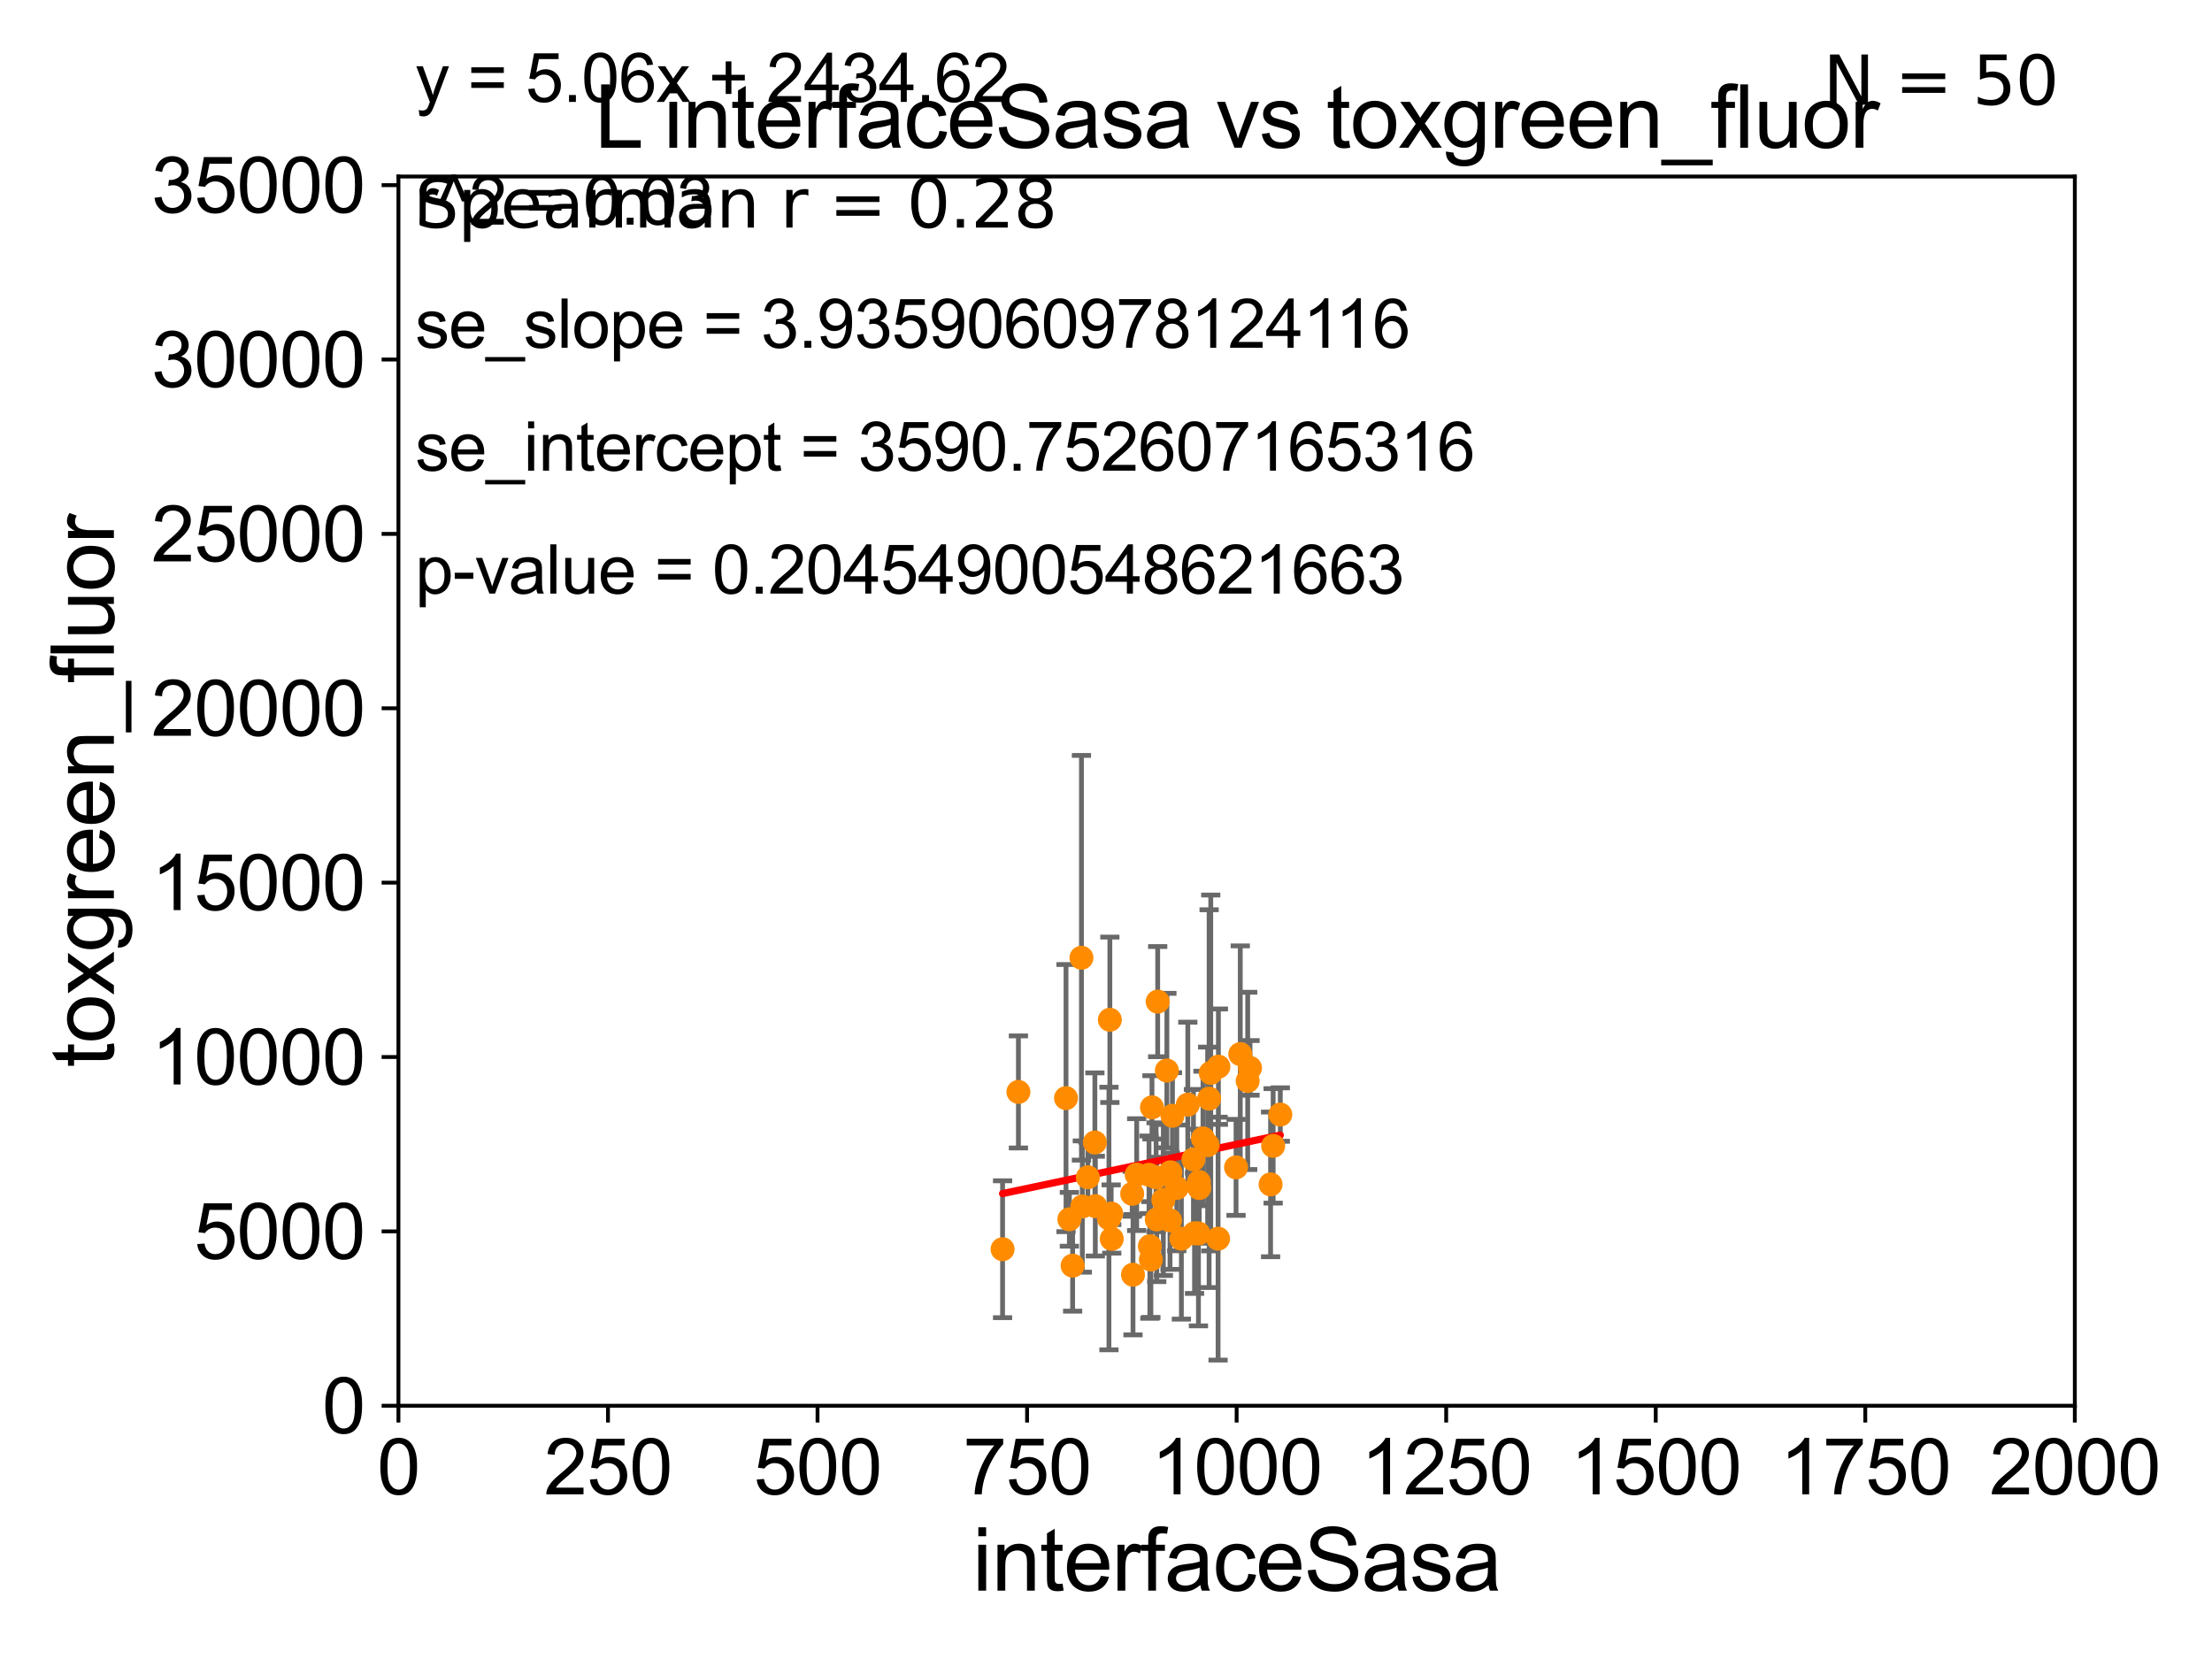 <?xml version="1.0" encoding="utf-8" standalone="no"?>
<!DOCTYPE svg PUBLIC "-//W3C//DTD SVG 1.1//EN"
  "http://www.w3.org/Graphics/SVG/1.1/DTD/svg11.dtd">
<svg xmlns:xlink="http://www.w3.org/1999/xlink" width="460.8pt" height="345.6pt" viewBox="0 0 460.8 345.6" xmlns="http://www.w3.org/2000/svg" version="1.1">
 <defs>
  <style type="text/css">*{stroke-linejoin: round; stroke-linecap: butt}</style>
 </defs>
 <g id="figure_1">
  <g id="patch_1">
   <path d="M 0 345.6 
L 460.8 345.6 
L 460.8 0 
L 0 0 
z
" style="fill: #ffffff"/>
  </g>
  <g id="axes_1">
   <g id="patch_2">
    <path d="M 83 292.84 
L 432.225 292.84 
L 432.225 36.775 
L 83 36.775 
z
" style="fill: #ffffff"/>
   </g>
   <g id="PathCollection_1">
    <defs>
     <path id="ma1c3d5893f" d="M 0 1.118 
C 0.297 1.118 0.581 1 0.791 0.791 
C 1 0.581 1.118 0.297 1.118 0 
C 1.118 -0.297 1 -0.581 0.791 -0.791 
C 0.581 -1 0.297 -1.118 0 -1.118 
C -0.297 -1.118 -0.581 -1 -0.791 -0.791 
C -1 -0.581 -1.118 -0.297 -1.118 0 
C -1.118 0.297 -1 0.581 -0.791 0.791 
C -0.581 1 -0.297 1.118 0 1.118 
z
" style="stroke: #ff8c00"/>
    </defs>
    <g clip-path="url(#pecd51f653d)">
     <use xlink:href="#ma1c3d5893f" x="231.204" y="212.437" style="fill: #ff8c00; stroke: #ff8c00"/>
     <use xlink:href="#ma1c3d5893f" x="243.083" y="223.011" style="fill: #ff8c00; stroke: #ff8c00"/>
     <use xlink:href="#ma1c3d5893f" x="245.142" y="247.463" style="fill: #ff8c00; stroke: #ff8c00"/>
     <use xlink:href="#ma1c3d5893f" x="223.448" y="263.658" style="fill: #ff8c00; stroke: #ff8c00"/>
     <use xlink:href="#ma1c3d5893f" x="248.616" y="241.519" style="fill: #ff8c00; stroke: #ff8c00"/>
     <use xlink:href="#ma1c3d5893f" x="249.83" y="247.494" style="fill: #ff8c00; stroke: #ff8c00"/>
     <use xlink:href="#ma1c3d5893f" x="236.793" y="244.695" style="fill: #ff8c00; stroke: #ff8c00"/>
     <use xlink:href="#ma1c3d5893f" x="248.845" y="256.906" style="fill: #ff8c00; stroke: #ff8c00"/>
     <use xlink:href="#ma1c3d5893f" x="226.619" y="245.252" style="fill: #ff8c00; stroke: #ff8c00"/>
     <use xlink:href="#ma1c3d5893f" x="244.241" y="232.438" style="fill: #ff8c00; stroke: #ff8c00"/>
     <use xlink:href="#ma1c3d5893f" x="241.169" y="208.655" style="fill: #ff8c00; stroke: #ff8c00"/>
     <use xlink:href="#ma1c3d5893f" x="239.537" y="259.608" style="fill: #ff8c00; stroke: #ff8c00"/>
     <use xlink:href="#ma1c3d5893f" x="236.025" y="265.544" style="fill: #ff8c00; stroke: #ff8c00"/>
     <use xlink:href="#ma1c3d5893f" x="239.357" y="244.726" style="fill: #ff8c00; stroke: #ff8c00"/>
     <use xlink:href="#ma1c3d5893f" x="225.286" y="199.519" style="fill: #ff8c00; stroke: #ff8c00"/>
     <use xlink:href="#ma1c3d5893f" x="258.372" y="219.585" style="fill: #ff8c00; stroke: #ff8c00"/>
     <use xlink:href="#ma1c3d5893f" x="260.403" y="222.462" style="fill: #ff8c00; stroke: #ff8c00"/>
     <use xlink:href="#ma1c3d5893f" x="247.443" y="230.111" style="fill: #ff8c00; stroke: #ff8c00"/>
     <use xlink:href="#ma1c3d5893f" x="259.916" y="225.169" style="fill: #ff8c00; stroke: #ff8c00"/>
     <use xlink:href="#ma1c3d5893f" x="228.084" y="238" style="fill: #ff8c00; stroke: #ff8c00"/>
     <use xlink:href="#ma1c3d5893f" x="246.104" y="258.039" style="fill: #ff8c00; stroke: #ff8c00"/>
     <use xlink:href="#ma1c3d5893f" x="212.156" y="227.469" style="fill: #ff8c00; stroke: #ff8c00"/>
     <use xlink:href="#ma1c3d5893f" x="257.492" y="243.186" style="fill: #ff8c00; stroke: #ff8c00"/>
     <use xlink:href="#ma1c3d5893f" x="243.808" y="244.201" style="fill: #ff8c00; stroke: #ff8c00"/>
     <use xlink:href="#ma1c3d5893f" x="242.348" y="249.974" style="fill: #ff8c00; stroke: #ff8c00"/>
     <use xlink:href="#ma1c3d5893f" x="249.746" y="246.213" style="fill: #ff8c00; stroke: #ff8c00"/>
     <use xlink:href="#ma1c3d5893f" x="249.659" y="256.952" style="fill: #ff8c00; stroke: #ff8c00"/>
     <use xlink:href="#ma1c3d5893f" x="264.686" y="246.729" style="fill: #ff8c00; stroke: #ff8c00"/>
     <use xlink:href="#ma1c3d5893f" x="240.836" y="245.247" style="fill: #ff8c00; stroke: #ff8c00"/>
     <use xlink:href="#ma1c3d5893f" x="239.75" y="262.381" style="fill: #ff8c00; stroke: #ff8c00"/>
     <use xlink:href="#ma1c3d5893f" x="231.599" y="258.081" style="fill: #ff8c00; stroke: #ff8c00"/>
     <use xlink:href="#ma1c3d5893f" x="253.816" y="222.208" style="fill: #ff8c00; stroke: #ff8c00"/>
     <use xlink:href="#ma1c3d5893f" x="253.748" y="258.035" style="fill: #ff8c00; stroke: #ff8c00"/>
     <use xlink:href="#ma1c3d5893f" x="231.012" y="253.843" style="fill: #ff8c00; stroke: #ff8c00"/>
     <use xlink:href="#ma1c3d5893f" x="251.882" y="228.867" style="fill: #ff8c00; stroke: #ff8c00"/>
     <use xlink:href="#ma1c3d5893f" x="266.71" y="232.181" style="fill: #ff8c00; stroke: #ff8c00"/>
     <use xlink:href="#ma1c3d5893f" x="252.222" y="223.517" style="fill: #ff8c00; stroke: #ff8c00"/>
     <use xlink:href="#ma1c3d5893f" x="225.468" y="251.34" style="fill: #ff8c00; stroke: #ff8c00"/>
     <use xlink:href="#ma1c3d5893f" x="222.07" y="228.754" style="fill: #ff8c00; stroke: #ff8c00"/>
     <use xlink:href="#ma1c3d5893f" x="240.977" y="254.027" style="fill: #ff8c00; stroke: #ff8c00"/>
     <use xlink:href="#ma1c3d5893f" x="235.856" y="248.698" style="fill: #ff8c00; stroke: #ff8c00"/>
     <use xlink:href="#ma1c3d5893f" x="222.772" y="253.998" style="fill: #ff8c00; stroke: #ff8c00"/>
     <use xlink:href="#ma1c3d5893f" x="250.6" y="237.16" style="fill: #ff8c00; stroke: #ff8c00"/>
     <use xlink:href="#ma1c3d5893f" x="208.855" y="260.235" style="fill: #ff8c00; stroke: #ff8c00"/>
     <use xlink:href="#ma1c3d5893f" x="243.736" y="254.221" style="fill: #ff8c00; stroke: #ff8c00"/>
     <use xlink:href="#ma1c3d5893f" x="228.173" y="251.259" style="fill: #ff8c00; stroke: #ff8c00"/>
     <use xlink:href="#ma1c3d5893f" x="265.219" y="238.707" style="fill: #ff8c00; stroke: #ff8c00"/>
     <use xlink:href="#ma1c3d5893f" x="231.477" y="252.795" style="fill: #ff8c00; stroke: #ff8c00"/>
     <use xlink:href="#ma1c3d5893f" x="239.978" y="230.683" style="fill: #ff8c00; stroke: #ff8c00"/>
     <use xlink:href="#ma1c3d5893f" x="251.578" y="238.555" style="fill: #ff8c00; stroke: #ff8c00"/>
    </g>
   </g>
   <g id="matplotlib.axis_1">
    <g id="xtick_1">
     <g id="line2d_1">
      <defs>
       <path id="ma822a6b33d" d="M 0 0 
L 0 3.5 
" style="stroke: #000000; stroke-width: 0.8"/>
      </defs>
      <g>
       <use xlink:href="#ma822a6b33d" x="83" y="292.84" style="stroke: #000000; stroke-width: 0.8"/>
      </g>
     </g>
     <g id="text_1">
      <!-- 0 -->
      <g transform="translate(78.551 311.293)scale(0.16 -0.16)">
       <defs>
        <path id="ArialMT-30" d="M 266 2259 
Q 266 3072 433 3567 
Q 600 4063 929 4331 
Q 1259 4600 1759 4600 
Q 2128 4600 2406 4451 
Q 2684 4303 2865 4023 
Q 3047 3744 3150 3342 
Q 3253 2941 3253 2259 
Q 3253 1453 3087 958 
Q 2922 463 2592 192 
Q 2263 -78 1759 -78 
Q 1097 -78 719 397 
Q 266 969 266 2259 
z
M 844 2259 
Q 844 1131 1108 757 
Q 1372 384 1759 384 
Q 2147 384 2411 759 
Q 2675 1134 2675 2259 
Q 2675 3391 2411 3762 
Q 2147 4134 1753 4134 
Q 1366 4134 1134 3806 
Q 844 3388 844 2259 
z
" transform="scale(0.016)"/>
       </defs>
       <use xlink:href="#ArialMT-30"/>
      </g>
     </g>
    </g>
    <g id="xtick_2">
     <g id="line2d_2">
      <g>
       <use xlink:href="#ma822a6b33d" x="126.653" y="292.84" style="stroke: #000000; stroke-width: 0.8"/>
      </g>
     </g>
     <g id="text_2">
      <!-- 250 -->
      <g transform="translate(113.307 311.293)scale(0.16 -0.16)">
       <defs>
        <path id="ArialMT-32" d="M 3222 541 
L 3222 0 
L 194 0 
Q 188 203 259 391 
Q 375 700 629 1000 
Q 884 1300 1366 1694 
Q 2113 2306 2375 2664 
Q 2638 3022 2638 3341 
Q 2638 3675 2398 3904 
Q 2159 4134 1775 4134 
Q 1369 4134 1125 3890 
Q 881 3647 878 3216 
L 300 3275 
Q 359 3922 746 4261 
Q 1134 4600 1788 4600 
Q 2447 4600 2831 4234 
Q 3216 3869 3216 3328 
Q 3216 3053 3103 2787 
Q 2991 2522 2730 2228 
Q 2469 1934 1863 1422 
Q 1356 997 1212 845 
Q 1069 694 975 541 
L 3222 541 
z
" transform="scale(0.016)"/>
        <path id="ArialMT-35" d="M 266 1200 
L 856 1250 
Q 922 819 1161 601 
Q 1400 384 1738 384 
Q 2144 384 2425 690 
Q 2706 997 2706 1503 
Q 2706 1984 2436 2262 
Q 2166 2541 1728 2541 
Q 1456 2541 1237 2417 
Q 1019 2294 894 2097 
L 366 2166 
L 809 4519 
L 3088 4519 
L 3088 3981 
L 1259 3981 
L 1013 2750 
Q 1425 3038 1878 3038 
Q 2478 3038 2890 2622 
Q 3303 2206 3303 1553 
Q 3303 931 2941 478 
Q 2500 -78 1738 -78 
Q 1113 -78 717 272 
Q 322 622 266 1200 
z
" transform="scale(0.016)"/>
       </defs>
       <use xlink:href="#ArialMT-32"/>
       <use xlink:href="#ArialMT-35" x="55.615"/>
       <use xlink:href="#ArialMT-30" x="111.23"/>
      </g>
     </g>
    </g>
    <g id="xtick_3">
     <g id="line2d_3">
      <g>
       <use xlink:href="#ma822a6b33d" x="170.306" y="292.84" style="stroke: #000000; stroke-width: 0.8"/>
      </g>
     </g>
     <g id="text_3">
      <!-- 500 -->
      <g transform="translate(156.96 311.293)scale(0.16 -0.16)">
       <use xlink:href="#ArialMT-35"/>
       <use xlink:href="#ArialMT-30" x="55.615"/>
       <use xlink:href="#ArialMT-30" x="111.23"/>
      </g>
     </g>
    </g>
    <g id="xtick_4">
     <g id="line2d_4">
      <g>
       <use xlink:href="#ma822a6b33d" x="213.959" y="292.84" style="stroke: #000000; stroke-width: 0.8"/>
      </g>
     </g>
     <g id="text_4">
      <!-- 750 -->
      <g transform="translate(200.613 311.293)scale(0.16 -0.16)">
       <defs>
        <path id="ArialMT-37" d="M 303 3981 
L 303 4522 
L 3269 4522 
L 3269 4084 
Q 2831 3619 2401 2847 
Q 1972 2075 1738 1259 
Q 1569 684 1522 0 
L 944 0 
Q 953 541 1156 1306 
Q 1359 2072 1739 2783 
Q 2119 3494 2547 3981 
L 303 3981 
z
" transform="scale(0.016)"/>
       </defs>
       <use xlink:href="#ArialMT-37"/>
       <use xlink:href="#ArialMT-35" x="55.615"/>
       <use xlink:href="#ArialMT-30" x="111.23"/>
      </g>
     </g>
    </g>
    <g id="xtick_5">
     <g id="line2d_5">
      <g>
       <use xlink:href="#ma822a6b33d" x="257.613" y="292.84" style="stroke: #000000; stroke-width: 0.8"/>
      </g>
     </g>
     <g id="text_5">
      <!-- 1000 -->
      <g transform="translate(239.817 311.293)scale(0.16 -0.16)">
       <defs>
        <path id="ArialMT-31" d="M 2384 0 
L 1822 0 
L 1822 3584 
Q 1619 3391 1289 3197 
Q 959 3003 697 2906 
L 697 3450 
Q 1169 3672 1522 3987 
Q 1875 4303 2022 4600 
L 2384 4600 
L 2384 0 
z
" transform="scale(0.016)"/>
       </defs>
       <use xlink:href="#ArialMT-31"/>
       <use xlink:href="#ArialMT-30" x="55.615"/>
       <use xlink:href="#ArialMT-30" x="111.23"/>
       <use xlink:href="#ArialMT-30" x="166.846"/>
      </g>
     </g>
    </g>
    <g id="xtick_6">
     <g id="line2d_6">
      <g>
       <use xlink:href="#ma822a6b33d" x="301.266" y="292.84" style="stroke: #000000; stroke-width: 0.8"/>
      </g>
     </g>
     <g id="text_6">
      <!-- 1250 -->
      <g transform="translate(283.471 311.293)scale(0.16 -0.16)">
       <use xlink:href="#ArialMT-31"/>
       <use xlink:href="#ArialMT-32" x="55.615"/>
       <use xlink:href="#ArialMT-35" x="111.23"/>
       <use xlink:href="#ArialMT-30" x="166.846"/>
      </g>
     </g>
    </g>
    <g id="xtick_7">
     <g id="line2d_7">
      <g>
       <use xlink:href="#ma822a6b33d" x="344.919" y="292.84" style="stroke: #000000; stroke-width: 0.8"/>
      </g>
     </g>
     <g id="text_7">
      <!-- 1500 -->
      <g transform="translate(327.124 311.293)scale(0.16 -0.16)">
       <use xlink:href="#ArialMT-31"/>
       <use xlink:href="#ArialMT-35" x="55.615"/>
       <use xlink:href="#ArialMT-30" x="111.23"/>
       <use xlink:href="#ArialMT-30" x="166.846"/>
      </g>
     </g>
    </g>
    <g id="xtick_8">
     <g id="line2d_8">
      <g>
       <use xlink:href="#ma822a6b33d" x="388.572" y="292.84" style="stroke: #000000; stroke-width: 0.8"/>
      </g>
     </g>
     <g id="text_8">
      <!-- 1750 -->
      <g transform="translate(370.777 311.293)scale(0.16 -0.16)">
       <use xlink:href="#ArialMT-31"/>
       <use xlink:href="#ArialMT-37" x="55.615"/>
       <use xlink:href="#ArialMT-35" x="111.23"/>
       <use xlink:href="#ArialMT-30" x="166.846"/>
      </g>
     </g>
    </g>
    <g id="xtick_9">
     <g id="line2d_9">
      <g>
       <use xlink:href="#ma822a6b33d" x="432.225" y="292.84" style="stroke: #000000; stroke-width: 0.8"/>
      </g>
     </g>
     <g id="text_9">
      <!-- 2000 -->
      <g transform="translate(414.43 311.293)scale(0.16 -0.16)">
       <use xlink:href="#ArialMT-32"/>
       <use xlink:href="#ArialMT-30" x="55.615"/>
       <use xlink:href="#ArialMT-30" x="111.23"/>
       <use xlink:href="#ArialMT-30" x="166.846"/>
      </g>
     </g>
    </g>
    <g id="text_10">
     <!-- interfaceSasa -->
     <g transform="translate(202.583 331.357)scale(0.18 -0.18)">
      <defs>
       <path id="ArialMT-69" d="M 425 3934 
L 425 4581 
L 988 4581 
L 988 3934 
L 425 3934 
z
M 425 0 
L 425 3319 
L 988 3319 
L 988 0 
L 425 0 
z
" transform="scale(0.016)"/>
       <path id="ArialMT-6e" d="M 422 0 
L 422 3319 
L 928 3319 
L 928 2847 
Q 1294 3394 1984 3394 
Q 2284 3394 2536 3286 
Q 2788 3178 2913 3003 
Q 3038 2828 3088 2588 
Q 3119 2431 3119 2041 
L 3119 0 
L 2556 0 
L 2556 2019 
Q 2556 2363 2490 2533 
Q 2425 2703 2258 2804 
Q 2091 2906 1866 2906 
Q 1506 2906 1245 2678 
Q 984 2450 984 1813 
L 984 0 
L 422 0 
z
" transform="scale(0.016)"/>
       <path id="ArialMT-74" d="M 1650 503 
L 1731 6 
Q 1494 -44 1306 -44 
Q 1000 -44 831 53 
Q 663 150 594 308 
Q 525 466 525 972 
L 525 2881 
L 113 2881 
L 113 3319 
L 525 3319 
L 525 4141 
L 1084 4478 
L 1084 3319 
L 1650 3319 
L 1650 2881 
L 1084 2881 
L 1084 941 
Q 1084 700 1114 631 
Q 1144 563 1211 522 
Q 1278 481 1403 481 
Q 1497 481 1650 503 
z
" transform="scale(0.016)"/>
       <path id="ArialMT-65" d="M 2694 1069 
L 3275 997 
Q 3138 488 2766 206 
Q 2394 -75 1816 -75 
Q 1088 -75 661 373 
Q 234 822 234 1631 
Q 234 2469 665 2931 
Q 1097 3394 1784 3394 
Q 2450 3394 2872 2941 
Q 3294 2488 3294 1666 
Q 3294 1616 3291 1516 
L 816 1516 
Q 847 969 1125 678 
Q 1403 388 1819 388 
Q 2128 388 2347 550 
Q 2566 713 2694 1069 
z
M 847 1978 
L 2700 1978 
Q 2663 2397 2488 2606 
Q 2219 2931 1791 2931 
Q 1403 2931 1139 2672 
Q 875 2413 847 1978 
z
" transform="scale(0.016)"/>
       <path id="ArialMT-72" d="M 416 0 
L 416 3319 
L 922 3319 
L 922 2816 
Q 1116 3169 1280 3281 
Q 1444 3394 1641 3394 
Q 1925 3394 2219 3213 
L 2025 2691 
Q 1819 2813 1613 2813 
Q 1428 2813 1281 2702 
Q 1134 2591 1072 2394 
Q 978 2094 978 1738 
L 978 0 
L 416 0 
z
" transform="scale(0.016)"/>
       <path id="ArialMT-66" d="M 556 0 
L 556 2881 
L 59 2881 
L 59 3319 
L 556 3319 
L 556 3672 
Q 556 4006 616 4169 
Q 697 4388 901 4523 
Q 1106 4659 1475 4659 
Q 1713 4659 2000 4603 
L 1916 4113 
Q 1741 4144 1584 4144 
Q 1328 4144 1222 4034 
Q 1116 3925 1116 3625 
L 1116 3319 
L 1763 3319 
L 1763 2881 
L 1116 2881 
L 1116 0 
L 556 0 
z
" transform="scale(0.016)"/>
       <path id="ArialMT-61" d="M 2588 409 
Q 2275 144 1986 34 
Q 1697 -75 1366 -75 
Q 819 -75 525 192 
Q 231 459 231 875 
Q 231 1119 342 1320 
Q 453 1522 633 1644 
Q 813 1766 1038 1828 
Q 1203 1872 1538 1913 
Q 2219 1994 2541 2106 
Q 2544 2222 2544 2253 
Q 2544 2597 2384 2738 
Q 2169 2928 1744 2928 
Q 1347 2928 1158 2789 
Q 969 2650 878 2297 
L 328 2372 
Q 403 2725 575 2942 
Q 747 3159 1072 3276 
Q 1397 3394 1825 3394 
Q 2250 3394 2515 3294 
Q 2781 3194 2906 3042 
Q 3031 2891 3081 2659 
Q 3109 2516 3109 2141 
L 3109 1391 
Q 3109 606 3145 398 
Q 3181 191 3288 0 
L 2700 0 
Q 2613 175 2588 409 
z
M 2541 1666 
Q 2234 1541 1622 1453 
Q 1275 1403 1131 1340 
Q 988 1278 909 1158 
Q 831 1038 831 891 
Q 831 666 1001 516 
Q 1172 366 1500 366 
Q 1825 366 2078 508 
Q 2331 650 2450 897 
Q 2541 1088 2541 1459 
L 2541 1666 
z
" transform="scale(0.016)"/>
       <path id="ArialMT-63" d="M 2588 1216 
L 3141 1144 
Q 3050 572 2676 248 
Q 2303 -75 1759 -75 
Q 1078 -75 664 370 
Q 250 816 250 1647 
Q 250 2184 428 2587 
Q 606 2991 970 3192 
Q 1334 3394 1763 3394 
Q 2303 3394 2647 3120 
Q 2991 2847 3088 2344 
L 2541 2259 
Q 2463 2594 2264 2762 
Q 2066 2931 1784 2931 
Q 1359 2931 1093 2626 
Q 828 2322 828 1663 
Q 828 994 1084 691 
Q 1341 388 1753 388 
Q 2084 388 2306 591 
Q 2528 794 2588 1216 
z
" transform="scale(0.016)"/>
       <path id="ArialMT-53" d="M 288 1472 
L 859 1522 
Q 900 1178 1048 958 
Q 1197 738 1509 602 
Q 1822 466 2213 466 
Q 2559 466 2825 569 
Q 3091 672 3220 851 
Q 3350 1031 3350 1244 
Q 3350 1459 3225 1620 
Q 3100 1781 2813 1891 
Q 2628 1963 1997 2114 
Q 1366 2266 1113 2400 
Q 784 2572 623 2826 
Q 463 3081 463 3397 
Q 463 3744 659 4045 
Q 856 4347 1234 4503 
Q 1613 4659 2075 4659 
Q 2584 4659 2973 4495 
Q 3363 4331 3572 4012 
Q 3781 3694 3797 3291 
L 3216 3247 
Q 3169 3681 2898 3903 
Q 2628 4125 2100 4125 
Q 1550 4125 1298 3923 
Q 1047 3722 1047 3438 
Q 1047 3191 1225 3031 
Q 1400 2872 2139 2705 
Q 2878 2538 3153 2413 
Q 3553 2228 3743 1945 
Q 3934 1663 3934 1294 
Q 3934 928 3725 604 
Q 3516 281 3123 101 
Q 2731 -78 2241 -78 
Q 1619 -78 1198 103 
Q 778 284 539 648 
Q 300 1013 288 1472 
z
" transform="scale(0.016)"/>
       <path id="ArialMT-73" d="M 197 991 
L 753 1078 
Q 800 744 1014 566 
Q 1228 388 1613 388 
Q 2000 388 2187 545 
Q 2375 703 2375 916 
Q 2375 1106 2209 1216 
Q 2094 1291 1634 1406 
Q 1016 1563 777 1677 
Q 538 1791 414 1992 
Q 291 2194 291 2438 
Q 291 2659 392 2848 
Q 494 3038 669 3163 
Q 800 3259 1026 3326 
Q 1253 3394 1513 3394 
Q 1903 3394 2198 3281 
Q 2494 3169 2634 2976 
Q 2775 2784 2828 2463 
L 2278 2388 
Q 2241 2644 2061 2787 
Q 1881 2931 1553 2931 
Q 1166 2931 1000 2803 
Q 834 2675 834 2503 
Q 834 2394 903 2306 
Q 972 2216 1119 2156 
Q 1203 2125 1616 2013 
Q 2213 1853 2448 1751 
Q 2684 1650 2818 1456 
Q 2953 1263 2953 975 
Q 2953 694 2789 445 
Q 2625 197 2315 61 
Q 2006 -75 1616 -75 
Q 969 -75 630 194 
Q 291 463 197 991 
z
" transform="scale(0.016)"/>
      </defs>
      <use xlink:href="#ArialMT-69"/>
      <use xlink:href="#ArialMT-6e" x="22.217"/>
      <use xlink:href="#ArialMT-74" x="77.832"/>
      <use xlink:href="#ArialMT-65" x="105.615"/>
      <use xlink:href="#ArialMT-72" x="161.23"/>
      <use xlink:href="#ArialMT-66" x="194.531"/>
      <use xlink:href="#ArialMT-61" x="222.314"/>
      <use xlink:href="#ArialMT-63" x="277.93"/>
      <use xlink:href="#ArialMT-65" x="327.93"/>
      <use xlink:href="#ArialMT-53" x="383.545"/>
      <use xlink:href="#ArialMT-61" x="450.244"/>
      <use xlink:href="#ArialMT-73" x="505.859"/>
      <use xlink:href="#ArialMT-61" x="555.859"/>
     </g>
    </g>
   </g>
   <g id="matplotlib.axis_2">
    <g id="ytick_1">
     <g id="line2d_10">
      <defs>
       <path id="mdfe1ac9b57" d="M 0 0 
L -3.5 0 
" style="stroke: #000000; stroke-width: 0.8"/>
      </defs>
      <g>
       <use xlink:href="#mdfe1ac9b57" x="83" y="292.84" style="stroke: #000000; stroke-width: 0.8"/>
      </g>
     </g>
     <g id="text_11">
      <!-- 0 -->
      <g transform="translate(67.103 298.566)scale(0.16 -0.16)">
       <use xlink:href="#ArialMT-30"/>
      </g>
     </g>
    </g>
    <g id="ytick_2">
     <g id="line2d_11">
      <g>
       <use xlink:href="#mdfe1ac9b57" x="83" y="256.516" style="stroke: #000000; stroke-width: 0.8"/>
      </g>
     </g>
     <g id="text_12">
      <!-- 5000 -->
      <g transform="translate(40.41 262.242)scale(0.16 -0.16)">
       <use xlink:href="#ArialMT-35"/>
       <use xlink:href="#ArialMT-30" x="55.615"/>
       <use xlink:href="#ArialMT-30" x="111.23"/>
       <use xlink:href="#ArialMT-30" x="166.846"/>
      </g>
     </g>
    </g>
    <g id="ytick_3">
     <g id="line2d_12">
      <g>
       <use xlink:href="#mdfe1ac9b57" x="83" y="220.192" style="stroke: #000000; stroke-width: 0.8"/>
      </g>
     </g>
     <g id="text_13">
      <!-- 10000 -->
      <g transform="translate(31.512 225.918)scale(0.16 -0.16)">
       <use xlink:href="#ArialMT-31"/>
       <use xlink:href="#ArialMT-30" x="55.615"/>
       <use xlink:href="#ArialMT-30" x="111.23"/>
       <use xlink:href="#ArialMT-30" x="166.846"/>
       <use xlink:href="#ArialMT-30" x="222.461"/>
      </g>
     </g>
    </g>
    <g id="ytick_4">
     <g id="line2d_13">
      <g>
       <use xlink:href="#mdfe1ac9b57" x="83" y="183.867" style="stroke: #000000; stroke-width: 0.8"/>
      </g>
     </g>
     <g id="text_14">
      <!-- 15000 -->
      <g transform="translate(31.512 189.594)scale(0.16 -0.16)">
       <use xlink:href="#ArialMT-31"/>
       <use xlink:href="#ArialMT-35" x="55.615"/>
       <use xlink:href="#ArialMT-30" x="111.23"/>
       <use xlink:href="#ArialMT-30" x="166.846"/>
       <use xlink:href="#ArialMT-30" x="222.461"/>
      </g>
     </g>
    </g>
    <g id="ytick_5">
     <g id="line2d_14">
      <g>
       <use xlink:href="#mdfe1ac9b57" x="83" y="147.543" style="stroke: #000000; stroke-width: 0.8"/>
      </g>
     </g>
     <g id="text_15">
      <!-- 20000 -->
      <g transform="translate(31.512 153.27)scale(0.16 -0.16)">
       <use xlink:href="#ArialMT-32"/>
       <use xlink:href="#ArialMT-30" x="55.615"/>
       <use xlink:href="#ArialMT-30" x="111.23"/>
       <use xlink:href="#ArialMT-30" x="166.846"/>
       <use xlink:href="#ArialMT-30" x="222.461"/>
      </g>
     </g>
    </g>
    <g id="ytick_6">
     <g id="line2d_15">
      <g>
       <use xlink:href="#mdfe1ac9b57" x="83" y="111.219" style="stroke: #000000; stroke-width: 0.8"/>
      </g>
     </g>
     <g id="text_16">
      <!-- 25000 -->
      <g transform="translate(31.512 116.945)scale(0.16 -0.16)">
       <use xlink:href="#ArialMT-32"/>
       <use xlink:href="#ArialMT-35" x="55.615"/>
       <use xlink:href="#ArialMT-30" x="111.23"/>
       <use xlink:href="#ArialMT-30" x="166.846"/>
       <use xlink:href="#ArialMT-30" x="222.461"/>
      </g>
     </g>
    </g>
    <g id="ytick_7">
     <g id="line2d_16">
      <g>
       <use xlink:href="#mdfe1ac9b57" x="83" y="74.895" style="stroke: #000000; stroke-width: 0.8"/>
      </g>
     </g>
     <g id="text_17">
      <!-- 30000 -->
      <g transform="translate(31.512 80.621)scale(0.16 -0.16)">
       <defs>
        <path id="ArialMT-33" d="M 269 1209 
L 831 1284 
Q 928 806 1161 595 
Q 1394 384 1728 384 
Q 2125 384 2398 659 
Q 2672 934 2672 1341 
Q 2672 1728 2419 1979 
Q 2166 2231 1775 2231 
Q 1616 2231 1378 2169 
L 1441 2663 
Q 1497 2656 1531 2656 
Q 1891 2656 2178 2843 
Q 2466 3031 2466 3422 
Q 2466 3731 2256 3934 
Q 2047 4138 1716 4138 
Q 1388 4138 1169 3931 
Q 950 3725 888 3313 
L 325 3413 
Q 428 3978 793 4289 
Q 1159 4600 1703 4600 
Q 2078 4600 2393 4439 
Q 2709 4278 2876 4000 
Q 3044 3722 3044 3409 
Q 3044 3113 2884 2869 
Q 2725 2625 2413 2481 
Q 2819 2388 3044 2092 
Q 3269 1797 3269 1353 
Q 3269 753 2831 336 
Q 2394 -81 1725 -81 
Q 1122 -81 723 278 
Q 325 638 269 1209 
z
" transform="scale(0.016)"/>
       </defs>
       <use xlink:href="#ArialMT-33"/>
       <use xlink:href="#ArialMT-30" x="55.615"/>
       <use xlink:href="#ArialMT-30" x="111.23"/>
       <use xlink:href="#ArialMT-30" x="166.846"/>
       <use xlink:href="#ArialMT-30" x="222.461"/>
      </g>
     </g>
    </g>
    <g id="ytick_8">
     <g id="line2d_17">
      <g>
       <use xlink:href="#mdfe1ac9b57" x="83" y="38.571" style="stroke: #000000; stroke-width: 0.8"/>
      </g>
     </g>
     <g id="text_18">
      <!-- 35000 -->
      <g transform="translate(31.512 44.297)scale(0.16 -0.16)">
       <use xlink:href="#ArialMT-33"/>
       <use xlink:href="#ArialMT-35" x="55.615"/>
       <use xlink:href="#ArialMT-30" x="111.23"/>
       <use xlink:href="#ArialMT-30" x="166.846"/>
       <use xlink:href="#ArialMT-30" x="222.461"/>
      </g>
     </g>
    </g>
    <g id="text_19">
     <!-- toxgreen_fluor -->
     <g transform="translate(23.724 222.34)rotate(-90)scale(0.18 -0.18)">
      <defs>
       <path id="ArialMT-6f" d="M 213 1659 
Q 213 2581 725 3025 
Q 1153 3394 1769 3394 
Q 2453 3394 2887 2945 
Q 3322 2497 3322 1706 
Q 3322 1066 3130 698 
Q 2938 331 2570 128 
Q 2203 -75 1769 -75 
Q 1072 -75 642 372 
Q 213 819 213 1659 
z
M 791 1659 
Q 791 1022 1069 705 
Q 1347 388 1769 388 
Q 2188 388 2466 706 
Q 2744 1025 2744 1678 
Q 2744 2294 2464 2611 
Q 2184 2928 1769 2928 
Q 1347 2928 1069 2612 
Q 791 2297 791 1659 
z
" transform="scale(0.016)"/>
       <path id="ArialMT-78" d="M 47 0 
L 1259 1725 
L 138 3319 
L 841 3319 
L 1350 2541 
Q 1494 2319 1581 2169 
Q 1719 2375 1834 2534 
L 2394 3319 
L 3066 3319 
L 1919 1756 
L 3153 0 
L 2463 0 
L 1781 1031 
L 1600 1309 
L 728 0 
L 47 0 
z
" transform="scale(0.016)"/>
       <path id="ArialMT-67" d="M 319 -275 
L 866 -356 
Q 900 -609 1056 -725 
Q 1266 -881 1628 -881 
Q 2019 -881 2231 -725 
Q 2444 -569 2519 -288 
Q 2563 -116 2559 434 
Q 2191 0 1641 0 
Q 956 0 581 494 
Q 206 988 206 1678 
Q 206 2153 378 2554 
Q 550 2956 876 3175 
Q 1203 3394 1644 3394 
Q 2231 3394 2613 2919 
L 2613 3319 
L 3131 3319 
L 3131 450 
Q 3131 -325 2973 -648 
Q 2816 -972 2473 -1159 
Q 2131 -1347 1631 -1347 
Q 1038 -1347 672 -1080 
Q 306 -813 319 -275 
z
M 784 1719 
Q 784 1066 1043 766 
Q 1303 466 1694 466 
Q 2081 466 2343 764 
Q 2606 1063 2606 1700 
Q 2606 2309 2336 2618 
Q 2066 2928 1684 2928 
Q 1309 2928 1046 2623 
Q 784 2319 784 1719 
z
" transform="scale(0.016)"/>
       <path id="ArialMT-5f" d="M -97 -1272 
L -97 -866 
L 3631 -866 
L 3631 -1272 
L -97 -1272 
z
" transform="scale(0.016)"/>
       <path id="ArialMT-6c" d="M 409 0 
L 409 4581 
L 972 4581 
L 972 0 
L 409 0 
z
" transform="scale(0.016)"/>
       <path id="ArialMT-75" d="M 2597 0 
L 2597 488 
Q 2209 -75 1544 -75 
Q 1250 -75 995 37 
Q 741 150 617 320 
Q 494 491 444 738 
Q 409 903 409 1263 
L 409 3319 
L 972 3319 
L 972 1478 
Q 972 1038 1006 884 
Q 1059 663 1231 536 
Q 1403 409 1656 409 
Q 1909 409 2131 539 
Q 2353 669 2445 892 
Q 2538 1116 2538 1541 
L 2538 3319 
L 3100 3319 
L 3100 0 
L 2597 0 
z
" transform="scale(0.016)"/>
      </defs>
      <use xlink:href="#ArialMT-74"/>
      <use xlink:href="#ArialMT-6f" x="27.783"/>
      <use xlink:href="#ArialMT-78" x="83.398"/>
      <use xlink:href="#ArialMT-67" x="133.398"/>
      <use xlink:href="#ArialMT-72" x="189.014"/>
      <use xlink:href="#ArialMT-65" x="222.314"/>
      <use xlink:href="#ArialMT-65" x="277.93"/>
      <use xlink:href="#ArialMT-6e" x="333.545"/>
      <use xlink:href="#ArialMT-5f" x="389.16"/>
      <use xlink:href="#ArialMT-66" x="444.775"/>
      <use xlink:href="#ArialMT-6c" x="472.559"/>
      <use xlink:href="#ArialMT-75" x="494.775"/>
      <use xlink:href="#ArialMT-6f" x="550.391"/>
      <use xlink:href="#ArialMT-72" x="606.006"/>
     </g>
    </g>
   </g>
   <g id="LineCollection_1">
    <path d="M 231.204 229.665 
L 231.204 195.21 
" clip-path="url(#pecd51f653d)" style="fill: none; stroke: #696969"/>
    <path d="M 243.083 239.093 
L 243.083 206.928 
" clip-path="url(#pecd51f653d)" style="fill: none; stroke: #696969"/>
    <path d="M 245.142 260.564 
L 245.142 234.362 
" clip-path="url(#pecd51f653d)" style="fill: none; stroke: #696969"/>
    <path d="M 223.448 273.139 
L 223.448 254.176 
" clip-path="url(#pecd51f653d)" style="fill: none; stroke: #696969"/>
    <path d="M 248.616 256.086 
L 248.616 226.952 
" clip-path="url(#pecd51f653d)" style="fill: none; stroke: #696969"/>
    <path d="M 249.83 256.575 
L 249.83 238.412 
" clip-path="url(#pecd51f653d)" style="fill: none; stroke: #696969"/>
    <path d="M 236.793 256.341 
L 236.793 233.048 
" clip-path="url(#pecd51f653d)" style="fill: none; stroke: #696969"/>
    <path d="M 248.845 269.448 
L 248.845 244.363 
" clip-path="url(#pecd51f653d)" style="fill: none; stroke: #696969"/>
    <path d="M 226.619 252.571 
L 226.619 237.932 
" clip-path="url(#pecd51f653d)" style="fill: none; stroke: #696969"/>
    <path d="M 244.241 241.415 
L 244.241 223.461 
" clip-path="url(#pecd51f653d)" style="fill: none; stroke: #696969"/>
    <path d="M 241.169 220.134 
L 241.169 197.176 
" clip-path="url(#pecd51f653d)" style="fill: none; stroke: #696969"/>
    <path d="M 239.537 274.629 
L 239.537 244.588 
" clip-path="url(#pecd51f653d)" style="fill: none; stroke: #696969"/>
    <path d="M 236.025 278.078 
L 236.025 253.01 
" clip-path="url(#pecd51f653d)" style="fill: none; stroke: #696969"/>
    <path d="M 239.357 252.803 
L 239.357 236.648 
" clip-path="url(#pecd51f653d)" style="fill: none; stroke: #696969"/>
    <path d="M 225.286 241.67 
L 225.286 157.368 
" clip-path="url(#pecd51f653d)" style="fill: none; stroke: #696969"/>
    <path d="M 258.372 242.124 
L 258.372 197.045 
" clip-path="url(#pecd51f653d)" style="fill: none; stroke: #696969"/>
    <path d="M 260.403 228.153 
L 260.403 216.77 
" clip-path="url(#pecd51f653d)" style="fill: none; stroke: #696969"/>
    <path d="M 247.443 247.286 
L 247.443 212.937 
" clip-path="url(#pecd51f653d)" style="fill: none; stroke: #696969"/>
    <path d="M 259.916 243.634 
L 259.916 206.704 
" clip-path="url(#pecd51f653d)" style="fill: none; stroke: #696969"/>
    <path d="M 228.084 252.495 
L 228.084 223.504 
" clip-path="url(#pecd51f653d)" style="fill: none; stroke: #696969"/>
    <path d="M 246.104 274.796 
L 246.104 241.283 
" clip-path="url(#pecd51f653d)" style="fill: none; stroke: #696969"/>
    <path d="M 212.156 239.139 
L 212.156 215.799 
" clip-path="url(#pecd51f653d)" style="fill: none; stroke: #696969"/>
    <path d="M 257.492 253.181 
L 257.492 233.191 
" clip-path="url(#pecd51f653d)" style="fill: none; stroke: #696969"/>
    <path d="M 243.808 248.219 
L 243.808 240.183 
" clip-path="url(#pecd51f653d)" style="fill: none; stroke: #696969"/>
    <path d="M 242.348 265.704 
L 242.348 234.245 
" clip-path="url(#pecd51f653d)" style="fill: none; stroke: #696969"/>
    <path d="M 249.746 257.2 
L 249.746 235.226 
" clip-path="url(#pecd51f653d)" style="fill: none; stroke: #696969"/>
    <path d="M 249.659 276.201 
L 249.659 237.704 
" clip-path="url(#pecd51f653d)" style="fill: none; stroke: #696969"/>
    <path d="M 264.686 261.8 
L 264.686 231.658 
" clip-path="url(#pecd51f653d)" style="fill: none; stroke: #696969"/>
    <path d="M 240.836 256.588 
L 240.836 233.905 
" clip-path="url(#pecd51f653d)" style="fill: none; stroke: #696969"/>
    <path d="M 239.75 274.44 
L 239.75 250.322 
" clip-path="url(#pecd51f653d)" style="fill: none; stroke: #696969"/>
    <path d="M 231.599 261.055 
L 231.599 255.107 
" clip-path="url(#pecd51f653d)" style="fill: none; stroke: #696969"/>
    <path d="M 253.816 234.227 
L 253.816 210.188 
" clip-path="url(#pecd51f653d)" style="fill: none; stroke: #696969"/>
    <path d="M 253.748 283.334 
L 253.748 232.736 
" clip-path="url(#pecd51f653d)" style="fill: none; stroke: #696969"/>
    <path d="M 231.012 281.193 
L 231.012 226.493 
" clip-path="url(#pecd51f653d)" style="fill: none; stroke: #696969"/>
    <path d="M 251.882 268.214 
L 251.882 189.519 
" clip-path="url(#pecd51f653d)" style="fill: none; stroke: #696969"/>
    <path d="M 266.71 237.749 
L 266.71 226.614 
" clip-path="url(#pecd51f653d)" style="fill: none; stroke: #696969"/>
    <path d="M 252.222 260.583 
L 252.222 186.451 
" clip-path="url(#pecd51f653d)" style="fill: none; stroke: #696969"/>
    <path d="M 225.468 265.013 
L 225.468 237.668 
" clip-path="url(#pecd51f653d)" style="fill: none; stroke: #696969"/>
    <path d="M 222.07 256.579 
L 222.07 200.929 
" clip-path="url(#pecd51f653d)" style="fill: none; stroke: #696969"/>
    <path d="M 240.977 266.983 
L 240.977 241.07 
" clip-path="url(#pecd51f653d)" style="fill: none; stroke: #696969"/>
    <path d="M 235.856 253.374 
L 235.856 244.022 
" clip-path="url(#pecd51f653d)" style="fill: none; stroke: #696969"/>
    <path d="M 222.772 259.601 
L 222.772 248.395 
" clip-path="url(#pecd51f653d)" style="fill: none; stroke: #696969"/>
    <path d="M 250.6 251.168 
L 250.6 223.152 
" clip-path="url(#pecd51f653d)" style="fill: none; stroke: #696969"/>
    <path d="M 208.855 274.491 
L 208.855 245.979 
" clip-path="url(#pecd51f653d)" style="fill: none; stroke: #696969"/>
    <path d="M 243.736 264.43 
L 243.736 244.011 
" clip-path="url(#pecd51f653d)" style="fill: none; stroke: #696969"/>
    <path d="M 228.173 261.648 
L 228.173 240.87 
" clip-path="url(#pecd51f653d)" style="fill: none; stroke: #696969"/>
    <path d="M 265.219 250.635 
L 265.219 226.78 
" clip-path="url(#pecd51f653d)" style="fill: none; stroke: #696969"/>
    <path d="M 231.477 258.758 
L 231.477 246.832 
" clip-path="url(#pecd51f653d)" style="fill: none; stroke: #696969"/>
    <path d="M 239.978 237.276 
L 239.978 224.09 
" clip-path="url(#pecd51f653d)" style="fill: none; stroke: #696969"/>
    <path d="M 251.578 258.981 
L 251.578 218.13 
" clip-path="url(#pecd51f653d)" style="fill: none; stroke: #696969"/>
   </g>
   <g id="line2d_18">
    <defs>
     <path id="m61aa621357" d="M 2 0 
L -2 -0 
" style="stroke: #696969"/>
    </defs>
    <g clip-path="url(#pecd51f653d)">
     <use xlink:href="#m61aa621357" x="231.204" y="229.665" style="fill: #696969; stroke: #696969"/>
     <use xlink:href="#m61aa621357" x="243.083" y="239.093" style="fill: #696969; stroke: #696969"/>
     <use xlink:href="#m61aa621357" x="245.142" y="260.564" style="fill: #696969; stroke: #696969"/>
     <use xlink:href="#m61aa621357" x="223.448" y="273.139" style="fill: #696969; stroke: #696969"/>
     <use xlink:href="#m61aa621357" x="248.616" y="256.086" style="fill: #696969; stroke: #696969"/>
     <use xlink:href="#m61aa621357" x="249.83" y="256.575" style="fill: #696969; stroke: #696969"/>
     <use xlink:href="#m61aa621357" x="236.793" y="256.341" style="fill: #696969; stroke: #696969"/>
     <use xlink:href="#m61aa621357" x="248.845" y="269.448" style="fill: #696969; stroke: #696969"/>
     <use xlink:href="#m61aa621357" x="226.619" y="252.571" style="fill: #696969; stroke: #696969"/>
     <use xlink:href="#m61aa621357" x="244.241" y="241.415" style="fill: #696969; stroke: #696969"/>
     <use xlink:href="#m61aa621357" x="241.169" y="220.134" style="fill: #696969; stroke: #696969"/>
     <use xlink:href="#m61aa621357" x="239.537" y="274.629" style="fill: #696969; stroke: #696969"/>
     <use xlink:href="#m61aa621357" x="236.025" y="278.078" style="fill: #696969; stroke: #696969"/>
     <use xlink:href="#m61aa621357" x="239.357" y="252.803" style="fill: #696969; stroke: #696969"/>
     <use xlink:href="#m61aa621357" x="225.286" y="241.67" style="fill: #696969; stroke: #696969"/>
     <use xlink:href="#m61aa621357" x="258.372" y="242.124" style="fill: #696969; stroke: #696969"/>
     <use xlink:href="#m61aa621357" x="260.403" y="228.153" style="fill: #696969; stroke: #696969"/>
     <use xlink:href="#m61aa621357" x="247.443" y="247.286" style="fill: #696969; stroke: #696969"/>
     <use xlink:href="#m61aa621357" x="259.916" y="243.634" style="fill: #696969; stroke: #696969"/>
     <use xlink:href="#m61aa621357" x="228.084" y="252.495" style="fill: #696969; stroke: #696969"/>
     <use xlink:href="#m61aa621357" x="246.104" y="274.796" style="fill: #696969; stroke: #696969"/>
     <use xlink:href="#m61aa621357" x="212.156" y="239.139" style="fill: #696969; stroke: #696969"/>
     <use xlink:href="#m61aa621357" x="257.492" y="253.181" style="fill: #696969; stroke: #696969"/>
     <use xlink:href="#m61aa621357" x="243.808" y="248.219" style="fill: #696969; stroke: #696969"/>
     <use xlink:href="#m61aa621357" x="242.348" y="265.704" style="fill: #696969; stroke: #696969"/>
     <use xlink:href="#m61aa621357" x="249.746" y="257.2" style="fill: #696969; stroke: #696969"/>
     <use xlink:href="#m61aa621357" x="249.659" y="276.201" style="fill: #696969; stroke: #696969"/>
     <use xlink:href="#m61aa621357" x="264.686" y="261.8" style="fill: #696969; stroke: #696969"/>
     <use xlink:href="#m61aa621357" x="240.836" y="256.588" style="fill: #696969; stroke: #696969"/>
     <use xlink:href="#m61aa621357" x="239.75" y="274.44" style="fill: #696969; stroke: #696969"/>
     <use xlink:href="#m61aa621357" x="231.599" y="261.055" style="fill: #696969; stroke: #696969"/>
     <use xlink:href="#m61aa621357" x="253.816" y="234.227" style="fill: #696969; stroke: #696969"/>
     <use xlink:href="#m61aa621357" x="253.748" y="283.334" style="fill: #696969; stroke: #696969"/>
     <use xlink:href="#m61aa621357" x="231.012" y="281.193" style="fill: #696969; stroke: #696969"/>
     <use xlink:href="#m61aa621357" x="251.882" y="268.214" style="fill: #696969; stroke: #696969"/>
     <use xlink:href="#m61aa621357" x="266.71" y="237.749" style="fill: #696969; stroke: #696969"/>
     <use xlink:href="#m61aa621357" x="252.222" y="260.583" style="fill: #696969; stroke: #696969"/>
     <use xlink:href="#m61aa621357" x="225.468" y="265.013" style="fill: #696969; stroke: #696969"/>
     <use xlink:href="#m61aa621357" x="222.07" y="256.579" style="fill: #696969; stroke: #696969"/>
     <use xlink:href="#m61aa621357" x="240.977" y="266.983" style="fill: #696969; stroke: #696969"/>
     <use xlink:href="#m61aa621357" x="235.856" y="253.374" style="fill: #696969; stroke: #696969"/>
     <use xlink:href="#m61aa621357" x="222.772" y="259.601" style="fill: #696969; stroke: #696969"/>
     <use xlink:href="#m61aa621357" x="250.6" y="251.168" style="fill: #696969; stroke: #696969"/>
     <use xlink:href="#m61aa621357" x="208.855" y="274.491" style="fill: #696969; stroke: #696969"/>
     <use xlink:href="#m61aa621357" x="243.736" y="264.43" style="fill: #696969; stroke: #696969"/>
     <use xlink:href="#m61aa621357" x="228.173" y="261.648" style="fill: #696969; stroke: #696969"/>
     <use xlink:href="#m61aa621357" x="265.219" y="250.635" style="fill: #696969; stroke: #696969"/>
     <use xlink:href="#m61aa621357" x="231.477" y="258.758" style="fill: #696969; stroke: #696969"/>
     <use xlink:href="#m61aa621357" x="239.978" y="237.276" style="fill: #696969; stroke: #696969"/>
     <use xlink:href="#m61aa621357" x="251.578" y="258.981" style="fill: #696969; stroke: #696969"/>
    </g>
   </g>
   <g id="line2d_19">
    <g clip-path="url(#pecd51f653d)">
     <use xlink:href="#m61aa621357" x="231.204" y="195.21" style="fill: #696969; stroke: #696969"/>
     <use xlink:href="#m61aa621357" x="243.083" y="206.928" style="fill: #696969; stroke: #696969"/>
     <use xlink:href="#m61aa621357" x="245.142" y="234.362" style="fill: #696969; stroke: #696969"/>
     <use xlink:href="#m61aa621357" x="223.448" y="254.176" style="fill: #696969; stroke: #696969"/>
     <use xlink:href="#m61aa621357" x="248.616" y="226.952" style="fill: #696969; stroke: #696969"/>
     <use xlink:href="#m61aa621357" x="249.83" y="238.412" style="fill: #696969; stroke: #696969"/>
     <use xlink:href="#m61aa621357" x="236.793" y="233.048" style="fill: #696969; stroke: #696969"/>
     <use xlink:href="#m61aa621357" x="248.845" y="244.363" style="fill: #696969; stroke: #696969"/>
     <use xlink:href="#m61aa621357" x="226.619" y="237.932" style="fill: #696969; stroke: #696969"/>
     <use xlink:href="#m61aa621357" x="244.241" y="223.461" style="fill: #696969; stroke: #696969"/>
     <use xlink:href="#m61aa621357" x="241.169" y="197.176" style="fill: #696969; stroke: #696969"/>
     <use xlink:href="#m61aa621357" x="239.537" y="244.588" style="fill: #696969; stroke: #696969"/>
     <use xlink:href="#m61aa621357" x="236.025" y="253.01" style="fill: #696969; stroke: #696969"/>
     <use xlink:href="#m61aa621357" x="239.357" y="236.648" style="fill: #696969; stroke: #696969"/>
     <use xlink:href="#m61aa621357" x="225.286" y="157.368" style="fill: #696969; stroke: #696969"/>
     <use xlink:href="#m61aa621357" x="258.372" y="197.045" style="fill: #696969; stroke: #696969"/>
     <use xlink:href="#m61aa621357" x="260.403" y="216.77" style="fill: #696969; stroke: #696969"/>
     <use xlink:href="#m61aa621357" x="247.443" y="212.937" style="fill: #696969; stroke: #696969"/>
     <use xlink:href="#m61aa621357" x="259.916" y="206.704" style="fill: #696969; stroke: #696969"/>
     <use xlink:href="#m61aa621357" x="228.084" y="223.504" style="fill: #696969; stroke: #696969"/>
     <use xlink:href="#m61aa621357" x="246.104" y="241.283" style="fill: #696969; stroke: #696969"/>
     <use xlink:href="#m61aa621357" x="212.156" y="215.799" style="fill: #696969; stroke: #696969"/>
     <use xlink:href="#m61aa621357" x="257.492" y="233.191" style="fill: #696969; stroke: #696969"/>
     <use xlink:href="#m61aa621357" x="243.808" y="240.183" style="fill: #696969; stroke: #696969"/>
     <use xlink:href="#m61aa621357" x="242.348" y="234.245" style="fill: #696969; stroke: #696969"/>
     <use xlink:href="#m61aa621357" x="249.746" y="235.226" style="fill: #696969; stroke: #696969"/>
     <use xlink:href="#m61aa621357" x="249.659" y="237.704" style="fill: #696969; stroke: #696969"/>
     <use xlink:href="#m61aa621357" x="264.686" y="231.658" style="fill: #696969; stroke: #696969"/>
     <use xlink:href="#m61aa621357" x="240.836" y="233.905" style="fill: #696969; stroke: #696969"/>
     <use xlink:href="#m61aa621357" x="239.75" y="250.322" style="fill: #696969; stroke: #696969"/>
     <use xlink:href="#m61aa621357" x="231.599" y="255.107" style="fill: #696969; stroke: #696969"/>
     <use xlink:href="#m61aa621357" x="253.816" y="210.188" style="fill: #696969; stroke: #696969"/>
     <use xlink:href="#m61aa621357" x="253.748" y="232.736" style="fill: #696969; stroke: #696969"/>
     <use xlink:href="#m61aa621357" x="231.012" y="226.493" style="fill: #696969; stroke: #696969"/>
     <use xlink:href="#m61aa621357" x="251.882" y="189.519" style="fill: #696969; stroke: #696969"/>
     <use xlink:href="#m61aa621357" x="266.71" y="226.614" style="fill: #696969; stroke: #696969"/>
     <use xlink:href="#m61aa621357" x="252.222" y="186.451" style="fill: #696969; stroke: #696969"/>
     <use xlink:href="#m61aa621357" x="225.468" y="237.668" style="fill: #696969; stroke: #696969"/>
     <use xlink:href="#m61aa621357" x="222.07" y="200.929" style="fill: #696969; stroke: #696969"/>
     <use xlink:href="#m61aa621357" x="240.977" y="241.07" style="fill: #696969; stroke: #696969"/>
     <use xlink:href="#m61aa621357" x="235.856" y="244.022" style="fill: #696969; stroke: #696969"/>
     <use xlink:href="#m61aa621357" x="222.772" y="248.395" style="fill: #696969; stroke: #696969"/>
     <use xlink:href="#m61aa621357" x="250.6" y="223.152" style="fill: #696969; stroke: #696969"/>
     <use xlink:href="#m61aa621357" x="208.855" y="245.979" style="fill: #696969; stroke: #696969"/>
     <use xlink:href="#m61aa621357" x="243.736" y="244.011" style="fill: #696969; stroke: #696969"/>
     <use xlink:href="#m61aa621357" x="228.173" y="240.87" style="fill: #696969; stroke: #696969"/>
     <use xlink:href="#m61aa621357" x="265.219" y="226.78" style="fill: #696969; stroke: #696969"/>
     <use xlink:href="#m61aa621357" x="231.477" y="246.832" style="fill: #696969; stroke: #696969"/>
     <use xlink:href="#m61aa621357" x="239.978" y="224.09" style="fill: #696969; stroke: #696969"/>
     <use xlink:href="#m61aa621357" x="251.578" y="218.13" style="fill: #696969; stroke: #696969"/>
    </g>
   </g>
   <g id="line2d_20">
    <path d="M 231.204 243.938 
L 243.083 241.436 
L 245.142 241.003 
L 223.448 245.572 
L 248.616 240.271 
L 249.83 240.015 
L 236.793 242.761 
L 248.845 240.223 
L 226.619 244.904 
L 244.241 241.193 
L 241.169 241.839 
L 239.537 242.183 
L 236.025 242.923 
L 239.357 242.221 
L 225.286 245.185 
L 258.372 238.216 
L 260.403 237.788 
L 247.443 240.518 
L 259.916 237.891 
L 228.084 244.595 
L 246.104 240.8 
L 212.156 247.95 
L 257.492 238.402 
L 243.808 241.284 
L 242.348 241.591 
L 249.746 240.033 
L 249.659 240.051 
L 264.686 236.886 
L 240.836 241.91 
L 239.75 242.138 
L 231.599 243.855 
L 253.816 239.176 
L 253.748 239.19 
L 231.012 243.979 
L 251.882 239.583 
L 266.71 236.46 
L 252.222 239.511 
L 225.468 245.146 
L 222.07 245.862 
L 240.977 241.88 
L 235.856 242.959 
L 222.772 245.714 
L 250.6 239.853 
L 208.855 248.645 
L 243.736 241.299 
L 228.173 244.577 
L 265.219 236.774 
L 231.477 243.881 
L 239.978 242.09 
L 251.578 239.647 
" clip-path="url(#pecd51f653d)" style="fill: none; stroke: #ff0000; stroke-width: 1.5; stroke-linecap: square"/>
   </g>
   <g id="line2d_21">
    <defs>
     <path id="m4aa862215a" d="M 0 2 
C 0.53 2 1.039 1.789 1.414 1.414 
C 1.789 1.039 2 0.53 2 0 
C 2 -0.53 1.789 -1.039 1.414 -1.414 
C 1.039 -1.789 0.53 -2 0 -2 
C -0.53 -2 -1.039 -1.789 -1.414 -1.414 
C -1.789 -1.039 -2 -0.53 -2 0 
C -2 0.53 -1.789 1.039 -1.414 1.414 
C -1.039 1.789 -0.53 2 0 2 
z
" style="stroke: #ff8c00"/>
    </defs>
    <g clip-path="url(#pecd51f653d)">
     <use xlink:href="#m4aa862215a" x="231.204" y="212.437" style="fill: #ff8c00; stroke: #ff8c00"/>
     <use xlink:href="#m4aa862215a" x="243.083" y="223.011" style="fill: #ff8c00; stroke: #ff8c00"/>
     <use xlink:href="#m4aa862215a" x="245.142" y="247.463" style="fill: #ff8c00; stroke: #ff8c00"/>
     <use xlink:href="#m4aa862215a" x="223.448" y="263.658" style="fill: #ff8c00; stroke: #ff8c00"/>
     <use xlink:href="#m4aa862215a" x="248.616" y="241.519" style="fill: #ff8c00; stroke: #ff8c00"/>
     <use xlink:href="#m4aa862215a" x="249.83" y="247.494" style="fill: #ff8c00; stroke: #ff8c00"/>
     <use xlink:href="#m4aa862215a" x="236.793" y="244.695" style="fill: #ff8c00; stroke: #ff8c00"/>
     <use xlink:href="#m4aa862215a" x="248.845" y="256.906" style="fill: #ff8c00; stroke: #ff8c00"/>
     <use xlink:href="#m4aa862215a" x="226.619" y="245.252" style="fill: #ff8c00; stroke: #ff8c00"/>
     <use xlink:href="#m4aa862215a" x="244.241" y="232.438" style="fill: #ff8c00; stroke: #ff8c00"/>
     <use xlink:href="#m4aa862215a" x="241.169" y="208.655" style="fill: #ff8c00; stroke: #ff8c00"/>
     <use xlink:href="#m4aa862215a" x="239.537" y="259.608" style="fill: #ff8c00; stroke: #ff8c00"/>
     <use xlink:href="#m4aa862215a" x="236.025" y="265.544" style="fill: #ff8c00; stroke: #ff8c00"/>
     <use xlink:href="#m4aa862215a" x="239.357" y="244.726" style="fill: #ff8c00; stroke: #ff8c00"/>
     <use xlink:href="#m4aa862215a" x="225.286" y="199.519" style="fill: #ff8c00; stroke: #ff8c00"/>
     <use xlink:href="#m4aa862215a" x="258.372" y="219.585" style="fill: #ff8c00; stroke: #ff8c00"/>
     <use xlink:href="#m4aa862215a" x="260.403" y="222.462" style="fill: #ff8c00; stroke: #ff8c00"/>
     <use xlink:href="#m4aa862215a" x="247.443" y="230.111" style="fill: #ff8c00; stroke: #ff8c00"/>
     <use xlink:href="#m4aa862215a" x="259.916" y="225.169" style="fill: #ff8c00; stroke: #ff8c00"/>
     <use xlink:href="#m4aa862215a" x="228.084" y="238" style="fill: #ff8c00; stroke: #ff8c00"/>
     <use xlink:href="#m4aa862215a" x="246.104" y="258.039" style="fill: #ff8c00; stroke: #ff8c00"/>
     <use xlink:href="#m4aa862215a" x="212.156" y="227.469" style="fill: #ff8c00; stroke: #ff8c00"/>
     <use xlink:href="#m4aa862215a" x="257.492" y="243.186" style="fill: #ff8c00; stroke: #ff8c00"/>
     <use xlink:href="#m4aa862215a" x="243.808" y="244.201" style="fill: #ff8c00; stroke: #ff8c00"/>
     <use xlink:href="#m4aa862215a" x="242.348" y="249.974" style="fill: #ff8c00; stroke: #ff8c00"/>
     <use xlink:href="#m4aa862215a" x="249.746" y="246.213" style="fill: #ff8c00; stroke: #ff8c00"/>
     <use xlink:href="#m4aa862215a" x="249.659" y="256.952" style="fill: #ff8c00; stroke: #ff8c00"/>
     <use xlink:href="#m4aa862215a" x="264.686" y="246.729" style="fill: #ff8c00; stroke: #ff8c00"/>
     <use xlink:href="#m4aa862215a" x="240.836" y="245.247" style="fill: #ff8c00; stroke: #ff8c00"/>
     <use xlink:href="#m4aa862215a" x="239.75" y="262.381" style="fill: #ff8c00; stroke: #ff8c00"/>
     <use xlink:href="#m4aa862215a" x="231.599" y="258.081" style="fill: #ff8c00; stroke: #ff8c00"/>
     <use xlink:href="#m4aa862215a" x="253.816" y="222.208" style="fill: #ff8c00; stroke: #ff8c00"/>
     <use xlink:href="#m4aa862215a" x="253.748" y="258.035" style="fill: #ff8c00; stroke: #ff8c00"/>
     <use xlink:href="#m4aa862215a" x="231.012" y="253.843" style="fill: #ff8c00; stroke: #ff8c00"/>
     <use xlink:href="#m4aa862215a" x="251.882" y="228.867" style="fill: #ff8c00; stroke: #ff8c00"/>
     <use xlink:href="#m4aa862215a" x="266.71" y="232.181" style="fill: #ff8c00; stroke: #ff8c00"/>
     <use xlink:href="#m4aa862215a" x="252.222" y="223.517" style="fill: #ff8c00; stroke: #ff8c00"/>
     <use xlink:href="#m4aa862215a" x="225.468" y="251.34" style="fill: #ff8c00; stroke: #ff8c00"/>
     <use xlink:href="#m4aa862215a" x="222.07" y="228.754" style="fill: #ff8c00; stroke: #ff8c00"/>
     <use xlink:href="#m4aa862215a" x="240.977" y="254.027" style="fill: #ff8c00; stroke: #ff8c00"/>
     <use xlink:href="#m4aa862215a" x="235.856" y="248.698" style="fill: #ff8c00; stroke: #ff8c00"/>
     <use xlink:href="#m4aa862215a" x="222.772" y="253.998" style="fill: #ff8c00; stroke: #ff8c00"/>
     <use xlink:href="#m4aa862215a" x="250.6" y="237.16" style="fill: #ff8c00; stroke: #ff8c00"/>
     <use xlink:href="#m4aa862215a" x="208.855" y="260.235" style="fill: #ff8c00; stroke: #ff8c00"/>
     <use xlink:href="#m4aa862215a" x="243.736" y="254.221" style="fill: #ff8c00; stroke: #ff8c00"/>
     <use xlink:href="#m4aa862215a" x="228.173" y="251.259" style="fill: #ff8c00; stroke: #ff8c00"/>
     <use xlink:href="#m4aa862215a" x="265.219" y="238.707" style="fill: #ff8c00; stroke: #ff8c00"/>
     <use xlink:href="#m4aa862215a" x="231.477" y="252.795" style="fill: #ff8c00; stroke: #ff8c00"/>
     <use xlink:href="#m4aa862215a" x="239.978" y="230.683" style="fill: #ff8c00; stroke: #ff8c00"/>
     <use xlink:href="#m4aa862215a" x="251.578" y="238.555" style="fill: #ff8c00; stroke: #ff8c00"/>
    </g>
   </g>
   <g id="patch_3">
    <path d="M 83 292.84 
L 83 36.775 
" style="fill: none; stroke: #000000; stroke-width: 0.8; stroke-linejoin: miter; stroke-linecap: square"/>
   </g>
   <g id="patch_4">
    <path d="M 432.225 292.84 
L 432.225 36.775 
" style="fill: none; stroke: #000000; stroke-width: 0.8; stroke-linejoin: miter; stroke-linecap: square"/>
   </g>
   <g id="patch_5">
    <path d="M 83 292.84 
L 432.225 292.84 
" style="fill: none; stroke: #000000; stroke-width: 0.8; stroke-linejoin: miter; stroke-linecap: square"/>
   </g>
   <g id="patch_6">
    <path d="M 83 36.775 
L 432.225 36.775 
" style="fill: none; stroke: #000000; stroke-width: 0.8; stroke-linejoin: miter; stroke-linecap: square"/>
   </g>
   <g id="text_20">
    <!-- N = 50 -->
    <g transform="translate(379.814 21.806)scale(0.14 -0.14)">
     <defs>
      <path id="DejaVuSans-4e" d="M 628 4666 
L 1478 4666 
L 3547 763 
L 3547 4666 
L 4159 4666 
L 4159 0 
L 3309 0 
L 1241 3903 
L 1241 0 
L 628 0 
L 628 4666 
z
" transform="scale(0.016)"/>
      <path id="DejaVuSans-20" transform="scale(0.016)"/>
      <path id="DejaVuSans-3d" d="M 678 2906 
L 4684 2906 
L 4684 2381 
L 678 2381 
L 678 2906 
z
M 678 1631 
L 4684 1631 
L 4684 1100 
L 678 1100 
L 678 1631 
z
" transform="scale(0.016)"/>
      <path id="DejaVuSans-35" d="M 691 4666 
L 3169 4666 
L 3169 4134 
L 1269 4134 
L 1269 2991 
Q 1406 3038 1543 3061 
Q 1681 3084 1819 3084 
Q 2600 3084 3056 2656 
Q 3513 2228 3513 1497 
Q 3513 744 3044 326 
Q 2575 -91 1722 -91 
Q 1428 -91 1123 -41 
Q 819 9 494 109 
L 494 744 
Q 775 591 1075 516 
Q 1375 441 1709 441 
Q 2250 441 2565 725 
Q 2881 1009 2881 1497 
Q 2881 1984 2565 2268 
Q 2250 2553 1709 2553 
Q 1456 2553 1204 2497 
Q 953 2441 691 2322 
L 691 4666 
z
" transform="scale(0.016)"/>
      <path id="DejaVuSans-30" d="M 2034 4250 
Q 1547 4250 1301 3770 
Q 1056 3291 1056 2328 
Q 1056 1369 1301 889 
Q 1547 409 2034 409 
Q 2525 409 2770 889 
Q 3016 1369 3016 2328 
Q 3016 3291 2770 3770 
Q 2525 4250 2034 4250 
z
M 2034 4750 
Q 2819 4750 3233 4129 
Q 3647 3509 3647 2328 
Q 3647 1150 3233 529 
Q 2819 -91 2034 -91 
Q 1250 -91 836 529 
Q 422 1150 422 2328 
Q 422 3509 836 4129 
Q 1250 4750 2034 4750 
z
" transform="scale(0.016)"/>
     </defs>
     <use xlink:href="#DejaVuSans-4e"/>
     <use xlink:href="#DejaVuSans-20" x="74.805"/>
     <use xlink:href="#DejaVuSans-3d" x="106.592"/>
     <use xlink:href="#DejaVuSans-20" x="190.381"/>
     <use xlink:href="#DejaVuSans-35" x="222.168"/>
     <use xlink:href="#DejaVuSans-30" x="285.791"/>
    </g>
   </g>
   <g id="text_21">
    <!-- Spearman r = 0.28 -->
    <g transform="translate(86.492 47.413)scale(0.14 -0.14)">
     <defs>
      <path id="DejaVuSans-53" d="M 3425 4513 
L 3425 3897 
Q 3066 4069 2747 4153 
Q 2428 4238 2131 4238 
Q 1616 4238 1336 4038 
Q 1056 3838 1056 3469 
Q 1056 3159 1242 3001 
Q 1428 2844 1947 2747 
L 2328 2669 
Q 3034 2534 3370 2195 
Q 3706 1856 3706 1288 
Q 3706 609 3251 259 
Q 2797 -91 1919 -91 
Q 1588 -91 1214 -16 
Q 841 59 441 206 
L 441 856 
Q 825 641 1194 531 
Q 1563 422 1919 422 
Q 2459 422 2753 634 
Q 3047 847 3047 1241 
Q 3047 1584 2836 1778 
Q 2625 1972 2144 2069 
L 1759 2144 
Q 1053 2284 737 2584 
Q 422 2884 422 3419 
Q 422 4038 858 4394 
Q 1294 4750 2059 4750 
Q 2388 4750 2728 4690 
Q 3069 4631 3425 4513 
z
" transform="scale(0.016)"/>
      <path id="DejaVuSans-70" d="M 1159 525 
L 1159 -1331 
L 581 -1331 
L 581 3500 
L 1159 3500 
L 1159 2969 
Q 1341 3281 1617 3432 
Q 1894 3584 2278 3584 
Q 2916 3584 3314 3078 
Q 3713 2572 3713 1747 
Q 3713 922 3314 415 
Q 2916 -91 2278 -91 
Q 1894 -91 1617 61 
Q 1341 213 1159 525 
z
M 3116 1747 
Q 3116 2381 2855 2742 
Q 2594 3103 2138 3103 
Q 1681 3103 1420 2742 
Q 1159 2381 1159 1747 
Q 1159 1113 1420 752 
Q 1681 391 2138 391 
Q 2594 391 2855 752 
Q 3116 1113 3116 1747 
z
" transform="scale(0.016)"/>
      <path id="DejaVuSans-65" d="M 3597 1894 
L 3597 1613 
L 953 1613 
Q 991 1019 1311 708 
Q 1631 397 2203 397 
Q 2534 397 2845 478 
Q 3156 559 3463 722 
L 3463 178 
Q 3153 47 2828 -22 
Q 2503 -91 2169 -91 
Q 1331 -91 842 396 
Q 353 884 353 1716 
Q 353 2575 817 3079 
Q 1281 3584 2069 3584 
Q 2775 3584 3186 3129 
Q 3597 2675 3597 1894 
z
M 3022 2063 
Q 3016 2534 2758 2815 
Q 2500 3097 2075 3097 
Q 1594 3097 1305 2825 
Q 1016 2553 972 2059 
L 3022 2063 
z
" transform="scale(0.016)"/>
      <path id="DejaVuSans-61" d="M 2194 1759 
Q 1497 1759 1228 1600 
Q 959 1441 959 1056 
Q 959 750 1161 570 
Q 1363 391 1709 391 
Q 2188 391 2477 730 
Q 2766 1069 2766 1631 
L 2766 1759 
L 2194 1759 
z
M 3341 1997 
L 3341 0 
L 2766 0 
L 2766 531 
Q 2569 213 2275 61 
Q 1981 -91 1556 -91 
Q 1019 -91 701 211 
Q 384 513 384 1019 
Q 384 1609 779 1909 
Q 1175 2209 1959 2209 
L 2766 2209 
L 2766 2266 
Q 2766 2663 2505 2880 
Q 2244 3097 1772 3097 
Q 1472 3097 1187 3025 
Q 903 2953 641 2809 
L 641 3341 
Q 956 3463 1253 3523 
Q 1550 3584 1831 3584 
Q 2591 3584 2966 3190 
Q 3341 2797 3341 1997 
z
" transform="scale(0.016)"/>
      <path id="DejaVuSans-72" d="M 2631 2963 
Q 2534 3019 2420 3045 
Q 2306 3072 2169 3072 
Q 1681 3072 1420 2755 
Q 1159 2438 1159 1844 
L 1159 0 
L 581 0 
L 581 3500 
L 1159 3500 
L 1159 2956 
Q 1341 3275 1631 3429 
Q 1922 3584 2338 3584 
Q 2397 3584 2469 3576 
Q 2541 3569 2628 3553 
L 2631 2963 
z
" transform="scale(0.016)"/>
      <path id="DejaVuSans-6d" d="M 3328 2828 
Q 3544 3216 3844 3400 
Q 4144 3584 4550 3584 
Q 5097 3584 5394 3201 
Q 5691 2819 5691 2113 
L 5691 0 
L 5113 0 
L 5113 2094 
Q 5113 2597 4934 2840 
Q 4756 3084 4391 3084 
Q 3944 3084 3684 2787 
Q 3425 2491 3425 1978 
L 3425 0 
L 2847 0 
L 2847 2094 
Q 2847 2600 2669 2842 
Q 2491 3084 2119 3084 
Q 1678 3084 1418 2786 
Q 1159 2488 1159 1978 
L 1159 0 
L 581 0 
L 581 3500 
L 1159 3500 
L 1159 2956 
Q 1356 3278 1631 3431 
Q 1906 3584 2284 3584 
Q 2666 3584 2933 3390 
Q 3200 3197 3328 2828 
z
" transform="scale(0.016)"/>
      <path id="DejaVuSans-6e" d="M 3513 2113 
L 3513 0 
L 2938 0 
L 2938 2094 
Q 2938 2591 2744 2837 
Q 2550 3084 2163 3084 
Q 1697 3084 1428 2787 
Q 1159 2491 1159 1978 
L 1159 0 
L 581 0 
L 581 3500 
L 1159 3500 
L 1159 2956 
Q 1366 3272 1645 3428 
Q 1925 3584 2291 3584 
Q 2894 3584 3203 3211 
Q 3513 2838 3513 2113 
z
" transform="scale(0.016)"/>
      <path id="DejaVuSans-2e" d="M 684 794 
L 1344 794 
L 1344 0 
L 684 0 
L 684 794 
z
" transform="scale(0.016)"/>
      <path id="DejaVuSans-32" d="M 1228 531 
L 3431 531 
L 3431 0 
L 469 0 
L 469 531 
Q 828 903 1448 1529 
Q 2069 2156 2228 2338 
Q 2531 2678 2651 2914 
Q 2772 3150 2772 3378 
Q 2772 3750 2511 3984 
Q 2250 4219 1831 4219 
Q 1534 4219 1204 4116 
Q 875 4013 500 3803 
L 500 4441 
Q 881 4594 1212 4672 
Q 1544 4750 1819 4750 
Q 2544 4750 2975 4387 
Q 3406 4025 3406 3419 
Q 3406 3131 3298 2873 
Q 3191 2616 2906 2266 
Q 2828 2175 2409 1742 
Q 1991 1309 1228 531 
z
" transform="scale(0.016)"/>
      <path id="DejaVuSans-38" d="M 2034 2216 
Q 1584 2216 1326 1975 
Q 1069 1734 1069 1313 
Q 1069 891 1326 650 
Q 1584 409 2034 409 
Q 2484 409 2743 651 
Q 3003 894 3003 1313 
Q 3003 1734 2745 1975 
Q 2488 2216 2034 2216 
z
M 1403 2484 
Q 997 2584 770 2862 
Q 544 3141 544 3541 
Q 544 4100 942 4425 
Q 1341 4750 2034 4750 
Q 2731 4750 3128 4425 
Q 3525 4100 3525 3541 
Q 3525 3141 3298 2862 
Q 3072 2584 2669 2484 
Q 3125 2378 3379 2068 
Q 3634 1759 3634 1313 
Q 3634 634 3220 271 
Q 2806 -91 2034 -91 
Q 1263 -91 848 271 
Q 434 634 434 1313 
Q 434 1759 690 2068 
Q 947 2378 1403 2484 
z
M 1172 3481 
Q 1172 3119 1398 2916 
Q 1625 2713 2034 2713 
Q 2441 2713 2670 2916 
Q 2900 3119 2900 3481 
Q 2900 3844 2670 4047 
Q 2441 4250 2034 4250 
Q 1625 4250 1398 4047 
Q 1172 3844 1172 3481 
z
" transform="scale(0.016)"/>
     </defs>
     <use xlink:href="#DejaVuSans-53"/>
     <use xlink:href="#DejaVuSans-70" x="63.477"/>
     <use xlink:href="#DejaVuSans-65" x="126.953"/>
     <use xlink:href="#DejaVuSans-61" x="188.477"/>
     <use xlink:href="#DejaVuSans-72" x="249.756"/>
     <use xlink:href="#DejaVuSans-6d" x="289.119"/>
     <use xlink:href="#DejaVuSans-61" x="386.531"/>
     <use xlink:href="#DejaVuSans-6e" x="447.811"/>
     <use xlink:href="#DejaVuSans-20" x="511.189"/>
     <use xlink:href="#DejaVuSans-72" x="542.977"/>
     <use xlink:href="#DejaVuSans-20" x="584.09"/>
     <use xlink:href="#DejaVuSans-3d" x="615.877"/>
     <use xlink:href="#DejaVuSans-20" x="699.666"/>
     <use xlink:href="#DejaVuSans-30" x="731.453"/>
     <use xlink:href="#DejaVuSans-2e" x="795.076"/>
     <use xlink:href="#DejaVuSans-32" x="826.863"/>
     <use xlink:href="#DejaVuSans-38" x="890.486"/>
    </g>
   </g>
   <g id="text_22">
    <!-- r^2 = 0.03 -->
    <g transform="translate(86.492 46.796)scale(0.14 -0.14)">
     <defs>
      <path id="ArialMT-5e" d="M 747 2156 
L 169 2156 
L 1272 4659 
L 1725 4659 
L 2834 2156 
L 2269 2156 
L 1497 4022 
L 747 2156 
z
" transform="scale(0.016)"/>
      <path id="ArialMT-20" transform="scale(0.016)"/>
      <path id="ArialMT-3d" d="M 3381 2694 
L 356 2694 
L 356 3219 
L 3381 3219 
L 3381 2694 
z
M 3381 1303 
L 356 1303 
L 356 1828 
L 3381 1828 
L 3381 1303 
z
" transform="scale(0.016)"/>
      <path id="ArialMT-2e" d="M 581 0 
L 581 641 
L 1222 641 
L 1222 0 
L 581 0 
z
" transform="scale(0.016)"/>
     </defs>
     <use xlink:href="#ArialMT-72"/>
     <use xlink:href="#ArialMT-5e" x="33.301"/>
     <use xlink:href="#ArialMT-32" x="80.225"/>
     <use xlink:href="#ArialMT-20" x="135.84"/>
     <use xlink:href="#ArialMT-3d" x="163.623"/>
     <use xlink:href="#ArialMT-20" x="222.021"/>
     <use xlink:href="#ArialMT-30" x="249.805"/>
     <use xlink:href="#ArialMT-2e" x="305.42"/>
     <use xlink:href="#ArialMT-30" x="333.203"/>
     <use xlink:href="#ArialMT-33" x="388.818"/>
    </g>
   </g>
   <g id="text_23">
    <!-- y = 5.06x + 2434.62 -->
    <g transform="translate(86.492 21.231)scale(0.14 -0.14)">
     <defs>
      <path id="ArialMT-79" d="M 397 -1278 
L 334 -750 
Q 519 -800 656 -800 
Q 844 -800 956 -737 
Q 1069 -675 1141 -563 
Q 1194 -478 1313 -144 
Q 1328 -97 1363 -6 
L 103 3319 
L 709 3319 
L 1400 1397 
Q 1534 1031 1641 628 
Q 1738 1016 1872 1384 
L 2581 3319 
L 3144 3319 
L 1881 -56 
Q 1678 -603 1566 -809 
Q 1416 -1088 1222 -1217 
Q 1028 -1347 759 -1347 
Q 597 -1347 397 -1278 
z
" transform="scale(0.016)"/>
      <path id="ArialMT-36" d="M 3184 3459 
L 2625 3416 
Q 2550 3747 2413 3897 
Q 2184 4138 1850 4138 
Q 1581 4138 1378 3988 
Q 1113 3794 959 3422 
Q 806 3050 800 2363 
Q 1003 2672 1297 2822 
Q 1591 2972 1913 2972 
Q 2475 2972 2870 2558 
Q 3266 2144 3266 1488 
Q 3266 1056 3080 686 
Q 2894 316 2569 119 
Q 2244 -78 1831 -78 
Q 1128 -78 684 439 
Q 241 956 241 2144 
Q 241 3472 731 4075 
Q 1159 4600 1884 4600 
Q 2425 4600 2770 4297 
Q 3116 3994 3184 3459 
z
M 888 1484 
Q 888 1194 1011 928 
Q 1134 663 1356 523 
Q 1578 384 1822 384 
Q 2178 384 2434 671 
Q 2691 959 2691 1453 
Q 2691 1928 2437 2201 
Q 2184 2475 1800 2475 
Q 1419 2475 1153 2201 
Q 888 1928 888 1484 
z
" transform="scale(0.016)"/>
      <path id="ArialMT-2b" d="M 1603 741 
L 1603 1997 
L 356 1997 
L 356 2522 
L 1603 2522 
L 1603 3769 
L 2134 3769 
L 2134 2522 
L 3381 2522 
L 3381 1997 
L 2134 1997 
L 2134 741 
L 1603 741 
z
" transform="scale(0.016)"/>
      <path id="ArialMT-34" d="M 2069 0 
L 2069 1097 
L 81 1097 
L 81 1613 
L 2172 4581 
L 2631 4581 
L 2631 1613 
L 3250 1613 
L 3250 1097 
L 2631 1097 
L 2631 0 
L 2069 0 
z
M 2069 1613 
L 2069 3678 
L 634 1613 
L 2069 1613 
z
" transform="scale(0.016)"/>
     </defs>
     <use xlink:href="#ArialMT-79"/>
     <use xlink:href="#ArialMT-20" x="50"/>
     <use xlink:href="#ArialMT-3d" x="77.783"/>
     <use xlink:href="#ArialMT-20" x="136.182"/>
     <use xlink:href="#ArialMT-35" x="163.965"/>
     <use xlink:href="#ArialMT-2e" x="219.58"/>
     <use xlink:href="#ArialMT-30" x="247.363"/>
     <use xlink:href="#ArialMT-36" x="302.979"/>
     <use xlink:href="#ArialMT-78" x="358.594"/>
     <use xlink:href="#ArialMT-20" x="408.594"/>
     <use xlink:href="#ArialMT-2b" x="436.377"/>
     <use xlink:href="#ArialMT-20" x="494.775"/>
     <use xlink:href="#ArialMT-32" x="522.559"/>
     <use xlink:href="#ArialMT-34" x="578.174"/>
     <use xlink:href="#ArialMT-33" x="633.789"/>
     <use xlink:href="#ArialMT-34" x="689.404"/>
     <use xlink:href="#ArialMT-2e" x="745.02"/>
     <use xlink:href="#ArialMT-36" x="772.803"/>
     <use xlink:href="#ArialMT-32" x="828.418"/>
    </g>
   </g>
   <g id="text_24">
    <!-- se_slope = 3.9359060978124116 -->
    <g transform="translate(86.492 72.444)scale(0.14 -0.14)">
     <defs>
      <path id="ArialMT-70" d="M 422 -1272 
L 422 3319 
L 934 3319 
L 934 2888 
Q 1116 3141 1344 3267 
Q 1572 3394 1897 3394 
Q 2322 3394 2647 3175 
Q 2972 2956 3137 2557 
Q 3303 2159 3303 1684 
Q 3303 1175 3120 767 
Q 2938 359 2589 142 
Q 2241 -75 1856 -75 
Q 1575 -75 1351 44 
Q 1128 163 984 344 
L 984 -1272 
L 422 -1272 
z
M 931 1641 
Q 931 1000 1190 694 
Q 1450 388 1819 388 
Q 2194 388 2461 705 
Q 2728 1022 2728 1688 
Q 2728 2322 2467 2637 
Q 2206 2953 1844 2953 
Q 1484 2953 1207 2617 
Q 931 2281 931 1641 
z
" transform="scale(0.016)"/>
      <path id="ArialMT-39" d="M 350 1059 
L 891 1109 
Q 959 728 1153 556 
Q 1347 384 1650 384 
Q 1909 384 2104 503 
Q 2300 622 2425 820 
Q 2550 1019 2634 1356 
Q 2719 1694 2719 2044 
Q 2719 2081 2716 2156 
Q 2547 1888 2255 1720 
Q 1963 1553 1622 1553 
Q 1053 1553 659 1965 
Q 266 2378 266 3053 
Q 266 3750 677 4175 
Q 1088 4600 1706 4600 
Q 2153 4600 2523 4359 
Q 2894 4119 3086 3673 
Q 3278 3228 3278 2384 
Q 3278 1506 3087 986 
Q 2897 466 2520 194 
Q 2144 -78 1638 -78 
Q 1100 -78 759 220 
Q 419 519 350 1059 
z
M 2653 3081 
Q 2653 3566 2395 3850 
Q 2138 4134 1775 4134 
Q 1400 4134 1122 3828 
Q 844 3522 844 3034 
Q 844 2597 1108 2323 
Q 1372 2050 1759 2050 
Q 2150 2050 2401 2323 
Q 2653 2597 2653 3081 
z
" transform="scale(0.016)"/>
      <path id="ArialMT-38" d="M 1131 2484 
Q 781 2613 612 2850 
Q 444 3088 444 3419 
Q 444 3919 803 4259 
Q 1163 4600 1759 4600 
Q 2359 4600 2725 4251 
Q 3091 3903 3091 3403 
Q 3091 3084 2923 2848 
Q 2756 2613 2416 2484 
Q 2838 2347 3058 2040 
Q 3278 1734 3278 1309 
Q 3278 722 2862 322 
Q 2447 -78 1769 -78 
Q 1091 -78 675 323 
Q 259 725 259 1325 
Q 259 1772 486 2073 
Q 713 2375 1131 2484 
z
M 1019 3438 
Q 1019 3113 1228 2906 
Q 1438 2700 1772 2700 
Q 2097 2700 2305 2904 
Q 2513 3109 2513 3406 
Q 2513 3716 2298 3927 
Q 2084 4138 1766 4138 
Q 1444 4138 1231 3931 
Q 1019 3725 1019 3438 
z
M 838 1322 
Q 838 1081 952 856 
Q 1066 631 1291 507 
Q 1516 384 1775 384 
Q 2178 384 2440 643 
Q 2703 903 2703 1303 
Q 2703 1709 2433 1975 
Q 2163 2241 1756 2241 
Q 1359 2241 1098 1978 
Q 838 1716 838 1322 
z
" transform="scale(0.016)"/>
     </defs>
     <use xlink:href="#ArialMT-73"/>
     <use xlink:href="#ArialMT-65" x="50"/>
     <use xlink:href="#ArialMT-5f" x="105.615"/>
     <use xlink:href="#ArialMT-73" x="161.23"/>
     <use xlink:href="#ArialMT-6c" x="211.23"/>
     <use xlink:href="#ArialMT-6f" x="233.447"/>
     <use xlink:href="#ArialMT-70" x="289.062"/>
     <use xlink:href="#ArialMT-65" x="344.678"/>
     <use xlink:href="#ArialMT-20" x="400.293"/>
     <use xlink:href="#ArialMT-3d" x="428.076"/>
     <use xlink:href="#ArialMT-20" x="486.475"/>
     <use xlink:href="#ArialMT-33" x="514.258"/>
     <use xlink:href="#ArialMT-2e" x="569.873"/>
     <use xlink:href="#ArialMT-39" x="597.656"/>
     <use xlink:href="#ArialMT-33" x="653.271"/>
     <use xlink:href="#ArialMT-35" x="708.887"/>
     <use xlink:href="#ArialMT-39" x="764.502"/>
     <use xlink:href="#ArialMT-30" x="820.117"/>
     <use xlink:href="#ArialMT-36" x="875.732"/>
     <use xlink:href="#ArialMT-30" x="931.348"/>
     <use xlink:href="#ArialMT-39" x="986.963"/>
     <use xlink:href="#ArialMT-37" x="1042.578"/>
     <use xlink:href="#ArialMT-38" x="1098.193"/>
     <use xlink:href="#ArialMT-31" x="1153.809"/>
     <use xlink:href="#ArialMT-32" x="1209.424"/>
     <use xlink:href="#ArialMT-34" x="1265.039"/>
     <use xlink:href="#ArialMT-31" x="1320.654"/>
     <use xlink:href="#ArialMT-31" x="1368.895"/>
     <use xlink:href="#ArialMT-36" x="1424.51"/>
    </g>
   </g>
   <g id="text_25">
    <!-- se_intercept = 3590.752607165316 -->
    <g transform="translate(86.492 98.05)scale(0.14 -0.14)">
     <use xlink:href="#ArialMT-73"/>
     <use xlink:href="#ArialMT-65" x="50"/>
     <use xlink:href="#ArialMT-5f" x="105.615"/>
     <use xlink:href="#ArialMT-69" x="161.23"/>
     <use xlink:href="#ArialMT-6e" x="183.447"/>
     <use xlink:href="#ArialMT-74" x="239.062"/>
     <use xlink:href="#ArialMT-65" x="266.846"/>
     <use xlink:href="#ArialMT-72" x="322.461"/>
     <use xlink:href="#ArialMT-63" x="355.762"/>
     <use xlink:href="#ArialMT-65" x="405.762"/>
     <use xlink:href="#ArialMT-70" x="461.377"/>
     <use xlink:href="#ArialMT-74" x="516.992"/>
     <use xlink:href="#ArialMT-20" x="544.775"/>
     <use xlink:href="#ArialMT-3d" x="572.559"/>
     <use xlink:href="#ArialMT-20" x="630.957"/>
     <use xlink:href="#ArialMT-33" x="658.74"/>
     <use xlink:href="#ArialMT-35" x="714.355"/>
     <use xlink:href="#ArialMT-39" x="769.971"/>
     <use xlink:href="#ArialMT-30" x="825.586"/>
     <use xlink:href="#ArialMT-2e" x="881.201"/>
     <use xlink:href="#ArialMT-37" x="908.984"/>
     <use xlink:href="#ArialMT-35" x="964.6"/>
     <use xlink:href="#ArialMT-32" x="1020.215"/>
     <use xlink:href="#ArialMT-36" x="1075.83"/>
     <use xlink:href="#ArialMT-30" x="1131.445"/>
     <use xlink:href="#ArialMT-37" x="1187.061"/>
     <use xlink:href="#ArialMT-31" x="1242.676"/>
     <use xlink:href="#ArialMT-36" x="1298.291"/>
     <use xlink:href="#ArialMT-35" x="1353.906"/>
     <use xlink:href="#ArialMT-33" x="1409.521"/>
     <use xlink:href="#ArialMT-31" x="1465.137"/>
     <use xlink:href="#ArialMT-36" x="1520.752"/>
    </g>
   </g>
   <g id="text_26">
    <!-- p-value = 0.20454900548621663 -->
    <g transform="translate(86.492 123.657)scale(0.14 -0.14)">
     <defs>
      <path id="ArialMT-2d" d="M 203 1375 
L 203 1941 
L 1931 1941 
L 1931 1375 
L 203 1375 
z
" transform="scale(0.016)"/>
      <path id="ArialMT-76" d="M 1344 0 
L 81 3319 
L 675 3319 
L 1388 1331 
Q 1503 1009 1600 663 
Q 1675 925 1809 1294 
L 2547 3319 
L 3125 3319 
L 1869 0 
L 1344 0 
z
" transform="scale(0.016)"/>
     </defs>
     <use xlink:href="#ArialMT-70"/>
     <use xlink:href="#ArialMT-2d" x="55.615"/>
     <use xlink:href="#ArialMT-76" x="88.916"/>
     <use xlink:href="#ArialMT-61" x="138.916"/>
     <use xlink:href="#ArialMT-6c" x="194.531"/>
     <use xlink:href="#ArialMT-75" x="216.748"/>
     <use xlink:href="#ArialMT-65" x="272.363"/>
     <use xlink:href="#ArialMT-20" x="327.979"/>
     <use xlink:href="#ArialMT-3d" x="355.762"/>
     <use xlink:href="#ArialMT-20" x="414.16"/>
     <use xlink:href="#ArialMT-30" x="441.943"/>
     <use xlink:href="#ArialMT-2e" x="497.559"/>
     <use xlink:href="#ArialMT-32" x="525.342"/>
     <use xlink:href="#ArialMT-30" x="580.957"/>
     <use xlink:href="#ArialMT-34" x="636.572"/>
     <use xlink:href="#ArialMT-35" x="692.188"/>
     <use xlink:href="#ArialMT-34" x="747.803"/>
     <use xlink:href="#ArialMT-39" x="803.418"/>
     <use xlink:href="#ArialMT-30" x="859.033"/>
     <use xlink:href="#ArialMT-30" x="914.648"/>
     <use xlink:href="#ArialMT-35" x="970.264"/>
     <use xlink:href="#ArialMT-34" x="1025.879"/>
     <use xlink:href="#ArialMT-38" x="1081.494"/>
     <use xlink:href="#ArialMT-36" x="1137.109"/>
     <use xlink:href="#ArialMT-32" x="1192.725"/>
     <use xlink:href="#ArialMT-31" x="1248.34"/>
     <use xlink:href="#ArialMT-36" x="1303.955"/>
     <use xlink:href="#ArialMT-36" x="1359.57"/>
     <use xlink:href="#ArialMT-33" x="1415.186"/>
    </g>
   </g>
   <g id="text_27">
    <!-- L interfaceSasa vs toxgreen_fluor -->
    <g transform="translate(123.882 30.775)scale(0.18 -0.18)">
     <defs>
      <path id="ArialMT-4c" d="M 469 0 
L 469 4581 
L 1075 4581 
L 1075 541 
L 3331 541 
L 3331 0 
L 469 0 
z
" transform="scale(0.016)"/>
     </defs>
     <use xlink:href="#ArialMT-4c"/>
     <use xlink:href="#ArialMT-20" x="51.865"/>
     <use xlink:href="#ArialMT-69" x="79.648"/>
     <use xlink:href="#ArialMT-6e" x="101.865"/>
     <use xlink:href="#ArialMT-74" x="157.48"/>
     <use xlink:href="#ArialMT-65" x="185.264"/>
     <use xlink:href="#ArialMT-72" x="240.879"/>
     <use xlink:href="#ArialMT-66" x="274.18"/>
     <use xlink:href="#ArialMT-61" x="301.963"/>
     <use xlink:href="#ArialMT-63" x="357.578"/>
     <use xlink:href="#ArialMT-65" x="407.578"/>
     <use xlink:href="#ArialMT-53" x="463.193"/>
     <use xlink:href="#ArialMT-61" x="529.893"/>
     <use xlink:href="#ArialMT-73" x="585.508"/>
     <use xlink:href="#ArialMT-61" x="635.508"/>
     <use xlink:href="#ArialMT-20" x="691.123"/>
     <use xlink:href="#ArialMT-76" x="718.906"/>
     <use xlink:href="#ArialMT-73" x="768.906"/>
     <use xlink:href="#ArialMT-20" x="818.906"/>
     <use xlink:href="#ArialMT-74" x="846.689"/>
     <use xlink:href="#ArialMT-6f" x="874.473"/>
     <use xlink:href="#ArialMT-78" x="930.088"/>
     <use xlink:href="#ArialMT-67" x="980.088"/>
     <use xlink:href="#ArialMT-72" x="1035.703"/>
     <use xlink:href="#ArialMT-65" x="1069.004"/>
     <use xlink:href="#ArialMT-65" x="1124.619"/>
     <use xlink:href="#ArialMT-6e" x="1180.234"/>
     <use xlink:href="#ArialMT-5f" x="1235.85"/>
     <use xlink:href="#ArialMT-66" x="1291.465"/>
     <use xlink:href="#ArialMT-6c" x="1319.248"/>
     <use xlink:href="#ArialMT-75" x="1341.465"/>
     <use xlink:href="#ArialMT-6f" x="1397.08"/>
     <use xlink:href="#ArialMT-72" x="1452.695"/>
    </g>
   </g>
  </g>
 </g>
 <defs>
  <clipPath id="pecd51f653d">
   <rect x="83" y="36.775" width="349.225" height="256.065"/>
  </clipPath>
 </defs>
</svg>
